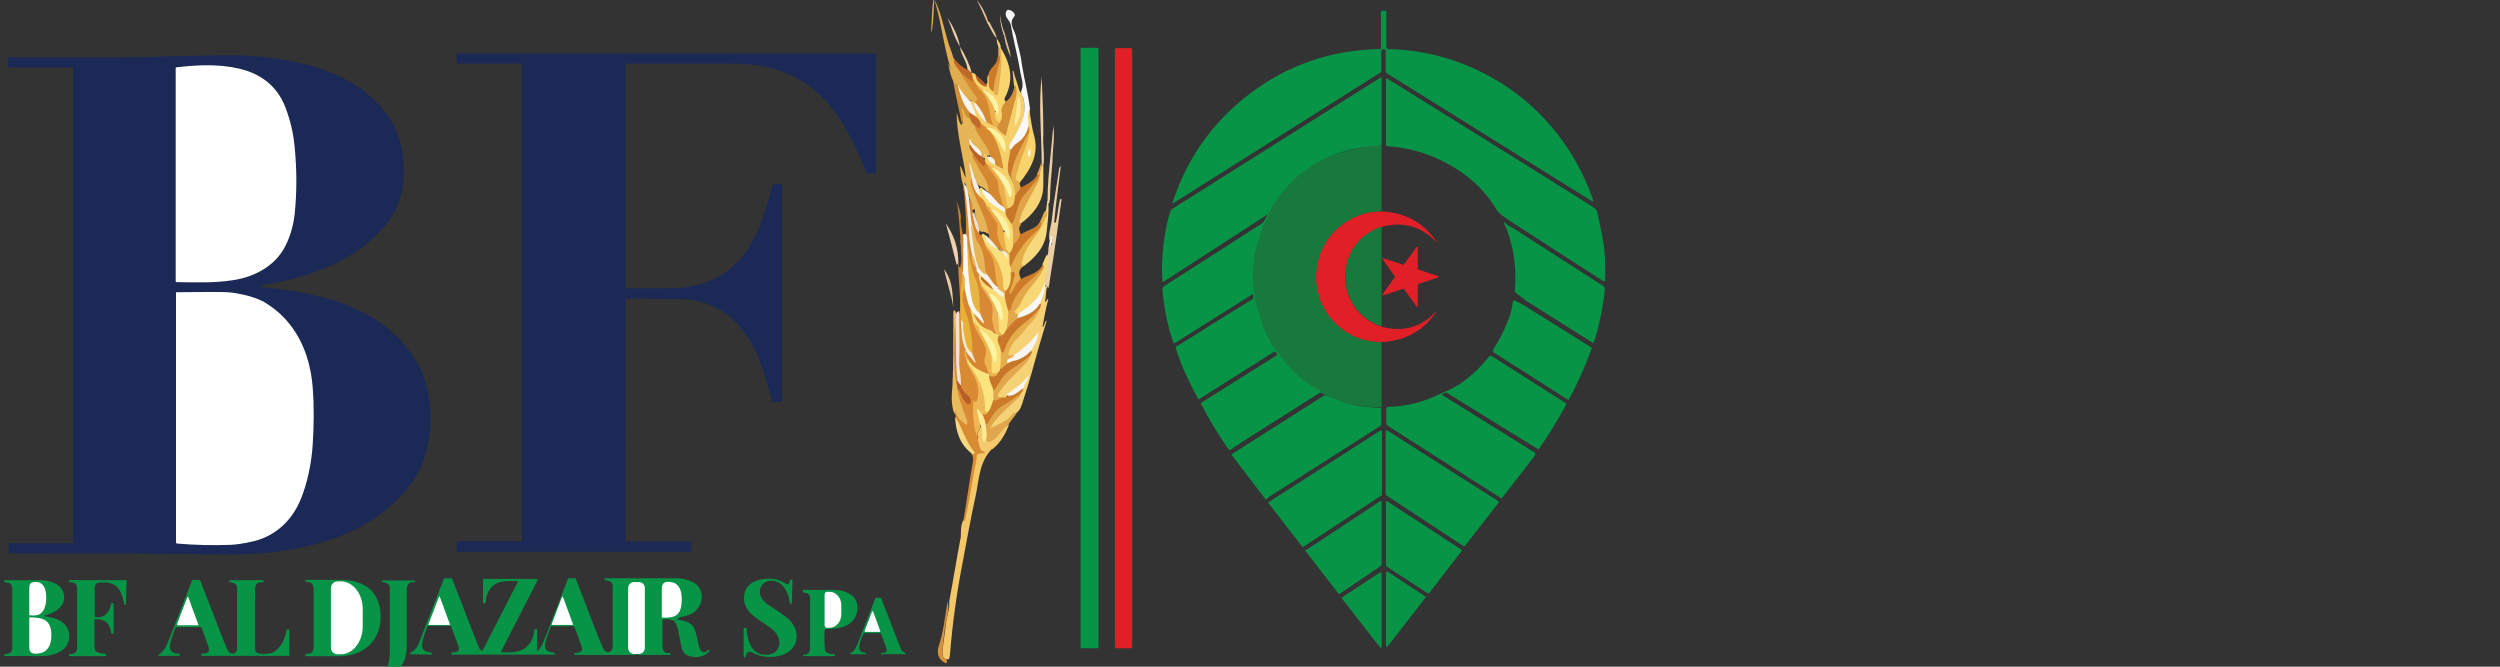 <?xml version="1.0" encoding="utf-8"?>
<!-- Generator: Adobe Illustrator 23.0.1, SVG Export Plug-In . SVG Version: 6.00 Build 0)  -->
<svg version="1.1" id="Calque_1" xmlns="http://www.w3.org/2000/svg" xmlns:xlink="http://www.w3.org/1999/xlink" x="0px" y="0px"
	 viewBox="0 0 300 80" style="enable-background:new 0 0 300 80;" xml:space="preserve">
<rect x="0" y="0" width="300" height="80" fill="#333333" stroke="none"/>
<style type="text/css">
	.st0{fill:#089447;}
	.st1{fill:#1A2955;}
	.st2{fill:#E01F26;}
	.st3{fill:#FFFFFF;}
	.st4{fill:#18793D;}
	.st5{fill:#F6D277;}
	.st6{fill:#D98B33;}
	.st7{fill:#E6B555;}
	.st8{fill:#F4C768;}
	.st9{fill:#F5D06A;}
	.st10{fill:#D78935;}
	.st11{fill:#F7F8F7;}
	.st12{fill:#F9D66D;}
	.st13{fill:#E1AD4F;}
	.st14{fill:#F8D369;}
	.st15{fill:#F8D775;}
	.st16{fill:#F7D576;}
	.st17{fill:#E0A64C;}
	.st18{fill:#E6AE4A;}
	.st19{fill:#F7D97D;}
	.st20{fill:#ECCEA3;}
	.st21{fill:#CE7C29;}
	.st22{fill:#E9BB5C;}
	.st23{fill:#D48F37;}
	.st24{fill:#E1A449;}
	.st25{fill:#C87729;}
	.st26{fill:#E5AC4C;}
	.st27{fill:#F5CA6F;}
	.st28{fill:#F0E2CF;}
	.st29{fill:#D28F36;}
	.st30{fill:#F6D881;}
	.st31{fill:#CD7A29;}
	.st32{fill:#EDCFA3;}
	.st33{fill:#E6AA4F;}
	.st34{fill:#D8923D;}
	.st35{fill:#ECCEA5;}
	.st36{fill:#CA812A;}
	.st37{fill:#BF6928;}
	.st38{fill:#ECD0AF;}
	.st39{fill:#EAC99F;}
	.st40{fill:#EECFA4;}
	.st41{fill:#F1D4A9;}
	.st42{fill:#B75D27;}
	.st43{fill:#E8C294;}
	.st44{fill:#E5BB8C;}
	.st45{fill:#ECCDA2;}
	.st46{fill:#EDCC9B;}
	.st47{fill:#CA7729;}
	.st48{fill:#E6AD4D;}
	.st49{fill:#E2A74C;}
	.st50{fill:#CB7A29;}
	.st51{fill:#F7F6F4;}
	.st52{fill:#F7F8F6;}
	.st53{fill:#F8F6F1;}
	.st54{fill:#FCE47E;}
	.st55{fill:#E7B237;}
	.st56{fill:#EFB854;}
	.st57{fill:#F4EADA;}
	.st58{fill:#D78631;}
	.st59{fill:#D68A32;}
	.st60{fill:#FBE17D;}
	.st61{fill:#D68731;}
	.st62{fill:#FADA6E;}
	.st63{fill:#F5F0E8;}
	.st64{fill:#BA6328;}
	.st65{fill:#F5F0E7;}
	.st66{fill:#BF6A28;}
	.st67{fill:#F6F4EE;}
	.st68{fill:#F6EFDD;}
	.st69{fill:#F0E0D4;}
	.st70{fill:#F8F4E9;}
	.st71{fill:#D58A32;}
	.st72{fill:#CC7929;}
	.st73{fill:#ECAF4D;}
	.st74{fill:#FCF4A9;}
	.st75{fill:#ECB04D;}
	.st76{fill:#F8F5F0;}
	.st77{fill:#FDF4A2;}
	.st78{fill:#FCEBA0;}
	.st79{fill:#F7F3E9;}
	.st80{fill:#FADD74;}
	.st81{fill:#E8B542;}
	.st82{fill:#ECB357;}
	.st83{fill:#F7F3EA;}
	.st84{fill:#FCF3A5;}
	.st85{fill:#E3A84A;}
	.st86{fill:#FDEB98;}
	.st87{fill:#ECAF4C;}
	.st88{fill:#CD893A;}
	.st89{fill:#D78732;}
	.st90{fill:#ECAD4B;}
	.st91{fill:#EEB44F;}
	.st92{fill:#FCF1A4;}
	.st93{fill:#FCF6AF;}
	.st94{fill:#C17029;}
</style>
<g>
	<g id="g10" transform="matrix(1.333,0,0,-1.333,0,510.72)">
		<g id="g16" transform="matrix(0.24,0,0,-0.24,0,383.04)">
			<g id="g42">
				<g>
					<g id="g44">
						<g id="g50" transform="matrix(1.181,0,0,1.183,-354.064,143.041)">
							<path id="path54" class="st0" d="M738.4-106v-11.5c0-0.2,0.1-0.3,0.3-0.3h1.1c0.2,0,0.3,0.1,0.3,0.3v11.2
								c0,0.3,0.3,0.6,0.6,0.6c11.5,0.3,22.2,3.2,32.1,8.6c15.2,8.2,26.5,21.7,32.5,37.9c0.2,0.6,0.4,1.2,0.5,1.6
								c0.1,0.2-0.1,0.3-0.3,0.2l-65.2-40.6c-0.2-0.1-0.4-0.4-0.4-0.7v-6.5c0-0.2-0.2-0.4-0.4-0.4h-0.5c-0.3,0-0.5,0.2-0.5,0.5v6.4
								c0,0.2-0.1,0.3-0.2,0.4l-65.9,41.5c-0.2,0.1-0.3,0.1-0.2-0.2c4.5-13.9,12.6-25.3,24.1-34.2c12.2-9.4,26.1-14.2,41.7-14.5
								C738.2-105.6,738.4-105.8,738.4-106L738.4-106z"/>
							<path id="path56" class="st1" d="M498.5-26.6C498.4-26.6,498.4-26.6,498.5-26.6l-0.1,76.8c0,0.1,0.1,0.2,0.2,0.2h20.6
								c0.1,0,0.1,0,0.1,0.1v3.1c0,0.1,0,0.1-0.1,0.1H445c-0.1,0-0.1,0-0.1-0.1v-3.1c0,0,0-0.1,0.1-0.1h20.4c0.1,0,0.2-0.1,0.2-0.2
								v-151.1c0-0.1-0.1-0.2-0.3-0.2H445c-0.1,0-0.1,0-0.1-0.1v-3c0-0.1,0.1-0.1,0.1-0.1h132.9c0.1,0,0.2,0.1,0.2,0.2v37.5
								c0,0.2-0.1,0.3-0.3,0.3h-2.5c-0.2,0-0.3-0.1-0.3-0.2c-2.1-5.3-4.4-10.2-6.9-14.5c-5.4-9.3-13.2-16.1-23.8-18.8
								c-3.6-0.9-8-1.3-12.1-1.3c-7.7,0-18.9,0-33.4,0c-0.2,0-0.3,0.1-0.3,0.3v70.7c0,0.2,0.1,0.3,0.3,0.3c1.6,0,5.3,0,10.9,0
								c0.3,0,1.8,0,4.7-0.1c10.2-0.3,19-5.1,24.1-14.3c1.2-2.2,2.1-3.9,2.6-5.2c1.7-4.4,3-8.8,3.9-13.1c0-0.2,0.2-0.3,0.3-0.3h2.5
								c0.2,0,0.3,0.1,0.3,0.3V6c0,0.1-0.1,0.2-0.2,0.2h-2.6c-0.2,0-0.2-0.1-0.3-0.2c-1.3-5.1-2.7-9.5-4.1-13.3
								c-1.7-4.6-4.6-9.2-8.2-12.5c-5-4.6-11.1-6.8-18.3-6.7C510.9-26.5,505.6-26.6,498.5-26.6L498.5-26.6z"/>
							<path id="path58" class="st1" d="M322.7,51c0.1,0,0.3-0.1,0.3-0.3V-99.7c0-0.1-0.1-0.2-0.2-0.2h-20.3c-0.1,0-0.1,0-0.1-0.1
								v-3c0-0.1,0-0.1,0.1-0.1c19.9,0,32.4,0,37.4,0c9.3,0,19.1-0.6,29.6-0.6c4.2,0,7-0.1,10.3,0.2c3.3,0.2,7.1,0.7,11.3,1.4
								c2.2,0.4,4.4,1,6.4,1.4c3.5,0.8,7.3,2.3,11.4,4.3c4.9,2.4,9,5.6,12.5,9.8c3.6,4.3,5.8,9.3,6.4,15c0.8,6.9-0.1,13.9-4,19.6
								c-7.2,10.6-20,16.5-32,19.4c-2.9,0.7-5.8,1.3-8.8,1.8c-0.2,0-0.3,0.2-0.3,0.3c0,0.2,0.1,0.3,0.4,0.3c8,0.7,15.3,2.1,22.1,4
								c2.5,0.7,5.5,1.9,8.9,3.5c7.4,3.5,13.2,8.6,17.5,15.3c5.4,8.3,5.9,20.1,3.6,29.4c-1,3.8-2.7,7.3-5.1,10.5
								c-7.8,10.2-19.3,16.2-31.7,19.2c-7.2,1.7-14.6,2.7-22.3,2.8c-4.3,0.1-13.3,0-27-0.2c-9.8-0.1-22.3-0.1-46.4-0.1
								c-0.1,0-0.1,0-0.1-0.1v-3c0-0.1,0-0.1,0.1-0.1L322.7,51z"/>
							<path id="path60" class="st0" d="M648.7,84c0,0.1-0.1,0.3-0.3,0.3h-5.1c-0.1,0-0.3-0.1-0.3-0.3v-189.8c0-0.1,0.1-0.3,0.3-0.3
								h5.1c0.1,0,0.3,0.1,0.3,0.3V84z"/>
							<path id="path62" class="st2" d="M659.4,83.9c0,0.2-0.2,0.4-0.4,0.4h-4.7c-0.2,0-0.4-0.2-0.4-0.4v-189.5
								c0-0.2,0.2-0.4,0.4-0.4h4.7c0.2,0,0.4,0.2,0.4,0.4V83.9z"/>
							<path id="path64" class="st3" d="M355.6-32v-67.7c0-0.1,0.1-0.2,0.2-0.2c6.6-0.8,13.5-1.1,19.9,0.4c7,1.6,12.2,5.6,14.8,12.4
								c1.5,4,2.5,8.1,2.9,12.6c0.7,7.2,0.7,14.2,0,21c-0.4,3.7-1.4,7.2-3,10.3c-3.2,6.3-9.8,9.8-16.7,10.8
								c-5.9,0.9-11.4,0.7-17.8,0.6C355.7-31.8,355.6-31.9,355.6-32L355.6-32z"/>
							<path id="path66" class="st0" d="M702.9-53.6l-33.6,21.7c-0.2,0.1-0.3,0.1-0.3-0.2c-0.4-5.8,0.1-11.6,1.3-17.5
								c0.3-1.6,0.7-3.1,1.2-4.6c0.1-0.3,0.3-0.6,0.6-0.8l66.2-41.7c0.1-0.1,0.3,0,0.3,0.2v21.1c0,0.2-0.2,0.4-0.4,0.4
								c-3.1,0.1-6.6,0.5-9.6,1.2c-5.7,1.5-10.7,4-15.1,7.5c-0.8,0.6-2.2,2-4.3,4.2c-2.6,2.7-4.1,4.9-5.9,7.8
								C703.1-53.8,702.9-53.6,702.9-53.6L702.9-53.6z"/>
							<path id="path68" class="st0" d="M780-50.8c-1.4-1-2.9-1.8-4.1-3c-0.2-0.2-0.4-0.4-0.5-0.6c-3.3-5.5-7.7-10-13.2-13.4
								c-6.7-4.2-13.9-6.6-21.8-7.1c-0.2,0-0.4-0.2-0.4-0.4v-20.9c0-0.2,0.2-0.3,0.3-0.2c23.5,14.6,45.3,28.1,65.3,40.7
								c0.8,0.5,1.3,0.8,1.5,1.8c1.3,5.8,2.1,9.9,2.3,12.3c0.2,3.1,0.3,6.2,0.2,9.3c0,0.2-0.1,0.3-0.3,0.2c-0.3-0.1-0.6-0.2-0.9-0.4
								C798.9-38.6,789.4-44.7,780-50.8L780-50.8z"/>
							<path id="path74" class="st4" d="M738.6-54.2c-3.4,0.1-6.5,0.8-9.2,2.2c-13.6,6.9-15.4,25.3-3.6,34.8
								c3.6,2.9,7.8,4.3,12.8,4.4l0,20.4c0,0.2-0.1,0.3-0.3,0.3c-5,0-9.7-0.8-14.3-2.6c-2-0.8-3.9-1.6-5.7-2.4
								c-1.2-1.1-2.5-2-3.9-2.8c-1.1-0.6-1.9-1.3-2.6-1.9c-0.8-0.7-1.6-1.4-2.5-2.2c-1-0.9-2.8-3.2-5.4-7
								c-10.8-17.4-7.8-38.8,6.6-53.1c1.3-1.3,3.3-2.8,6-4.6c0.7-0.5,1.7-1,2.8-1.4c1.2-0.5,2.5-1.3,3.7-1.8c4.9-1.9,9.9-2.9,15-3.2
								c0.3,0,0.6,0.3,0.6,0.6L738.6-54.2L738.6-54.2z"/>
							<path id="path78" class="st0" d="M697.5-27.9l-24.7,15.5c-0.1,0.1-0.3,0-0.3-0.1c-1.9-5.5-3-11.2-3.5-17c0-0.4,0.2-0.8,0.5-1
								c13.8-8.8,24.1-15.4,30.9-19.8c0.8-0.5,1.4-1.4,2-2.9c0-0.1,0.1-0.1,0.1-0.1h0.2c0.1,0,0.1,0,0.1,0.1c-0.6,1.4-1.5,2.7-2,4
								c-3.8,9.4-4.2,19.9-0.5,29.4c0.2,0.6,0.2,1.3,0.4,1.8c1.8,3.8,2.9,6,3.5,6.6c0.6,0.7,1.1,1.4,1.6,2.1c1.2,1.9,2.3,3.1,4.1,5
								c2.5,2.8,5.6,5.1,9.2,7c0.2,0.1,0.2,0.4,0,0.5c-14.2,9-23.5,14.8-27.6,17.5c0,0-0.2,0.2-0.6,0.5c-0.2,0.2-0.4,0.2-0.7,0.1
								c-0.2-0.1-0.3-0.2-0.5-0.5c-3.1-4.5-5.9-9.1-8.4-13.9c-0.1-0.2,0-0.4,0.1-0.5l23.9-15c0.2-0.2,0.3-0.5,0.2-0.7l-0.2-0.3
								c-0.2-0.3-0.4-0.3-0.7-0.2l-24,15.1c-0.1,0.1-0.3,0-0.3-0.1c-2.8-5.3-5.6-10.9-7.1-16.3c-0.1-0.2,0-0.3,0.2-0.4
								c0.5-0.3,1-0.4,1.6-0.8c7.2-4.6,14.8-9.3,22.6-14.1c0.2-0.1,0.3-0.3,0.3-0.5v-1C697.8-28,697.7-28.1,697.5-27.9L697.5-27.9z"
								/>
							<path id="path80" class="st2" d="M738.6-54.2c7.5,0.3,13.3,3.5,17.5,9.6c0,0,0,0.1,0,0.1l0,0c0,0-0.1,0-0.1,0
								c-4.7-4.9-10.4-6.6-17.1-4.9c-0.1,0-0.1,0-0.2,0.1c0,0.1-0.1,0.1-0.1,0.2c-0.3-0.2-0.5-0.2-0.6,0
								c-14.7,5.5-14.5,25.9,0.2,31.3c0.1,0,0.2,0,0.3,0l0.1-0.1c0,0,0,0.1,0,0.2c0,0.1,0.1,0.1,0.2,0.1c6.7,1.7,12.5,0.1,17.1-4.9
								c0,0,0.1-0.1,0.1,0l0,0c0,0,0,0.1,0,0.1c-3.8,5.6-9.1,8.8-15.9,9.5c-0.5,0.1-1.1,0.1-1.6,0.1c-5-0.1-9.2-1.5-12.8-4.4
								c-11.9-9.5-10-27.9,3.6-34.8C732.1-53.4,735.1-54.2,738.6-54.2L738.6-54.2L738.6-54.2z"/>
							<path id="path82" class="st0" d="M780.4-48.9c9.5,6.1,18.9,12.1,28.4,18.2c0.5,0.3,0.7,0.7,0.7,1.2
								c-0.6,5.7-1.7,11.4-3.5,16.8c-0.1,0.2-0.2,0.2-0.4,0.1l-20.8-13.1l-3.7-2.8c-0.1-0.1-0.2-0.2-0.2-0.4
								c0.6-6.8-0.2-13.5-2.6-19.8c-0.2-0.5-0.5-1-0.7-1.4c-0.2-0.7,0-0.8,0.5-0.3C778.7-49.8,779.4-49.4,780.4-48.9L780.4-48.9z"/>
							<path id="path84" class="st4" d="M738.6-49.1V-18l-0.1,0.1c-0.1,0.1-0.2,0.1-0.3,0c-14.7-5.4-14.9-25.8-0.2-31.3
								C738.1-49.3,738.3-49.3,738.6-49.1L738.6-49.1L738.6-49.1z"/>
							<path id="path86" class="st2" d="M750.2-35.8l6.4,2.1c0.2,0.1,0.2,0.3,0,0.4l-6.4,2.1c-0.1,0-0.1,0.1-0.1,0.2l0,6.8
								c0,0.2-0.3,0.3-0.4,0.1l-4-5.5c-0.1-0.1-0.1-0.1-0.2-0.1l-6.4,2.1c-0.2,0.1-0.4-0.2-0.2-0.3l3.9-5.5c0.1-0.1,0.1-0.2,0-0.2
								l-3.9-5.5c-0.1-0.2,0-0.4,0.2-0.3l6.4,2.1c0.1,0,0.2,0,0.2-0.1l4-5.5c0.1-0.2,0.4-0.1,0.4,0.1l0,6.8
								C750.1-36,750.1-35.9,750.2-35.8L750.2-35.8z"/>
							<path id="path88" class="st0" d="M784.2-24.2l21,13.1c0.1,0.1,0.2,0.3,0.1,0.4c-2,5.6-4.4,10.9-7.2,16.1
								c-0.1,0.1-0.2,0.2-0.3,0.1l-23.6-15c-0.1-0.1-0.2-0.3-0.2-0.5c0-0.1,0-0.3,0.1-0.5c2-3.1,3.6-6.3,4.9-9.7
								c0.7-1.8,0.9-3,1.3-5.3c0.1-0.4,0.5-0.6,0.8-0.4L784.2-24.2z"/>
							<path id="path90" class="st3" d="M384-25.3c9.6,5.8,14.2,15.7,15.1,26.7c0.5,6.3,0.4,12.3,0,18.6c-0.4,5.7-1.6,11.7-3.8,17.1
								c-2.7,6.5-7.7,11.4-14.7,13.2c-2.9,0.7-5.4,1.1-7.6,1.2c-5.4,0.2-11,0.1-16.9-0.4c-0.3,0-0.4-0.2-0.4-0.5v-79
								c0-0.1,0.1-0.2,0.2-0.2c9-0.1,14.4-0.1,16.1,0c1.8,0.1,4.1,0.5,6.8,1.2C380.9-26.8,382.7-26.1,384-25.3L384-25.3z"/>
							<path id="path92" class="st0" d="M774.6-7.7L797,6.5c0.2,0.1,0.3,0.4,0.2,0.6c-2.6,4.7-5.4,9.4-8.5,13.8
								c-0.1,0.2-0.5,0.3-0.7,0.1L759.5,3.4c-0.4-0.2-0.7-0.2-1.1,0L758,3.7c-0.2,0.1-0.2,0.2,0,0.4l29,18c0.5,0.3,0.6,0.7,0.2,1.2
								l-10.3,13.3c-0.1,0.1-0.3,0.2-0.4,0.1l-36-23c-0.3-0.2-0.4-0.4-0.4-0.7V8.2c0-0.2,0.2-0.4,0.4-0.4c6-0.2,11.6-1.6,16.8-4.2
								c0.7-0.3,1.1-0.5,1.3-0.6c1.7-0.7,3.3-1.5,4.8-2.5c3.6-2.4,6.8-5.4,9.4-8.8c0.1-0.2,0.3-0.2,0.5-0.1L774.6-7.7z"/>
							<path id="path96" class="st0" d="M703,36.2c-0.4,0.3-0.7,0.7-0.9,0.8c-0.2,0.1-0.3,0.1-0.4,0L691,23
								c-0.1-0.1-0.1-0.2,0.1-0.3c4.1-2.6,13.7-8.7,29-18.4c0.5-0.3,0.9-0.3,1.3-0.1c3.4,1.5,6.5,2.6,9.2,3.1c2,0.4,4.4,0.6,7.4,0.8
								c0.3,0,0.5,0.2,0.5,0.5v4.7c0,0.2-0.1,0.4-0.3,0.5C718.2,26.5,706.4,34,703,36.2L703,36.2L703,36.2z"/>
							<path id="path98" class="st0" d="M713.4,52.1l-10.7-13.8c-0.1-0.1-0.1-0.3,0.1-0.4l35.5-22.7c0.2-0.1,0.4,0,0.4,0.2v20.2
								c0,0.1,0,0.2-0.1,0.2l-24.8,16.3C713.6,52.3,713.5,52.2,713.4,52.1L713.4,52.1z"/>
							<path id="path100" class="st0" d="M775.7,38.2l-10.6,13.6c-0.1,0.2-0.3,0.2-0.5,0.1l-24.5-16.1c-0.1-0.1-0.2-0.2-0.2-0.3
								V15.6c0-0.3,0.3-0.5,0.6-0.3l35.1,22.3C775.8,37.8,775.9,38.1,775.7,38.2L775.7,38.2z"/>
							<path id="path102" class="st0" d="M715,52.9c5.1-3.3,12.8-8.4,23.2-15.3c0.2-0.1,0.4,0,0.4,0.2v19.8c0,0.3-0.1,0.5-0.4,0.7
								l-13,8.8c-0.1,0.1-0.2,0-0.2,0l-10.6-13.7c-0.1-0.1,0-0.3,0.1-0.3c0,0,0.1,0,0.3-0.1C714.8,53,714.9,53,715,52.9z"/>
							<path id="path104" class="st0" d="M764,53.5l-10.3,13.3c-0.1,0.1-0.3,0.1-0.4,0.1l-13.2-8.6c-0.1-0.1-0.1-0.1-0.1-0.2V37.9
								c0-0.2,0.3-0.4,0.4-0.2L763.9,53C764.1,53.1,764.1,53.3,764,53.5L764,53.5z"/>
							<path id="path106" class="st0" d="M740,83.4V60.3c0-0.3,0.3-0.4,0.5-0.3l11.9,7.8c0.2,0.1,0.2,0.3,0.1,0.5l-11.9,15.3
								C740.4,83.9,740,83.7,740,83.4L740,83.4z"/>
							<path id="path108" class="st0" d="M738.1,84L726,68.5c-0.1-0.1-0.1-0.3,0.1-0.4l12.1-7.9c0.2-0.1,0.4,0,0.4,0.2v23.5
								C738.6,84.1,738.2,84.2,738.1,84z"/>
							<path id="path110" class="st0" d="M537.1,85.7c-0.2,0.3-0.3,0.7-0.4,1.1c0,0.2-0.1,0.3-0.3,0.3h-0.1c-0.2,0-0.3-0.1-0.3-0.3
								V78c0-0.1,0.1-0.2,0.2-0.2h0.4c0.2,0,0.3,0.1,0.3,0.3c0.3,4.3,1.9,8.9,7.1,8.2c3.4-0.5,4.2-4.1,2.4-6.6
								c-0.6-0.8-1.4-1.6-2.5-2.3c-3.7-2.6-7.9-4.6-7.8-9.2c0.1-5.4,6.2-6.6,10.4-5.7c1,0.2,2.2,1,3.3,1.5c0.1,0.1,0.3,0,0.4-0.1
								c0.3-0.3,0.4-0.6,0.5-1.1c0-0.2,0.1-0.3,0.3-0.3h0.2c0.2,0,0.3,0.1,0.3,0.3l-0.2,7.2c0,0.2-0.1,0.2-0.2,0.2h-0.1
								c-0.2,0-0.4-0.2-0.4-0.4c-0.3-3-1.9-6.4-5.2-6.9c-3.5-0.4-5.5,3-3.5,5.8c0.5,0.7,1.2,1.4,2.2,2c2.6,1.7,4.5,3,5.5,3.8
								c4.4,3.3,4.5,9.6-1,11.8c-3.3,1.3-7.5,0.9-10.5-1C537.6,85.4,537.3,85.5,537.1,85.7L537.1,85.7z"/>
							<path id="path112" class="st0" d="M355.8,77.6c-0.1,0-0.1,0-0.2,0.1c-0.8,1.9-1.4,3.6-1.7,5c-0.5,2.2,0.4,3.3,2.7,3.3
								c0.1,0,0.3,0.1,0.3,0.3v0.2c0,0.1-0.1,0.2-0.2,0.2l-6.2,0c-0.2,0-0.4,0-0.4-0.1c0,0,0-0.1,0-0.1c0-0.1,0.1-0.2,0.2-0.3
								c1.1-0.6,2-1.8,2.7-3.5c1.1-2.7,3.7-9.3,7.8-19.9c0.1-0.1,0.2-0.2,0.3-0.2h1.9c0.2,0,0.3,0.1,0.4,0.2
								c4.9,12.7,7.7,19.9,8.5,21.7c0.2,0.5,0.4,0.9,0.6,1c0.5,0.5,1.1,0.6,1.7,0.4c1-0.4,0.9-1.7,0.9-2.7c0-6.3,0-12.3,0-17.9
								c0-1.7-1.2-1.7-2.4-2c-0.1,0-0.1-0.1-0.1-0.2v-0.1c0-0.2,0.1-0.3,0.3-0.3h10.3c0.2,0,0.3,0.1,0.3,0.3v0.2
								c0,0.1-0.1,0.2-0.2,0.2c-2.8-0.3-2.5,1.8-2.5,4c0,6,0,11.7,0,17c0,1,0.5,1.5,1.5,1.6c1.4,0.1,3,0.2,4.2-0.4
								c2.5-1.2,3.9-4.4,4.3-7c0-0.2,0.1-0.3,0.3-0.3h0.3c0.2,0,0.3,0.1,0.3,0.3v8c0,0.1,0,0.1-0.1,0.1h-27.6
								c-0.2,0-0.3-0.1-0.3-0.3v-0.2c0-0.1,0.1-0.2,0.2-0.2c1.2,0,2.7-0.2,2.2-1.8c-0.4-1.2-1.1-3.4-2.3-6.5c0-0.1-0.1-0.1-0.2-0.1
								L355.8,77.6z"/>
							<path id="path114" class="st0" d="M515,75.2c1.9,0.3,3.7,0.7,4.9,2.1c0.4,0.5,0.8,1.6,1.2,3.2c0.5,1.9,0.9,6.9,3.5,4.4
								c0.2-0.1,0.3-0.1,0.4,0l0.1,0.1c0.1,0.1,0.1,0.2,0,0.3c-1.6,1.6-3.5,2.1-5.9,1.6c-1.6-0.3-2.6-1.3-2.9-2.8
								c0-0.1-0.4-2-1.2-5.8c-0.2-0.9-0.5-1.7-1-2.4c-0.7-0.9-2.5-0.8-3.7-0.8c-0.1,0-0.2,0.1-0.2,0.2c0,2.3,0,4.7,0,7
								c0,2-0.2,3.7,2.3,3.5c0.2,0,0.3,0.2,0.3,0.3l0,0.1c0,0.1-0.1,0.2-0.2,0.2h-10c-0.1,0-0.2,0-0.3-0.1c-0.1-0.1-0.2-0.1-0.4,0
								c-0.1,0-0.2,0.1-0.3,0.1h-19.2c-0.1,0-0.2-0.1-0.2-0.2v-0.2c0-0.1,0.1-0.2,0.2-0.2c1.1-0.1,2.7-0.3,2.2-1.8
								c-0.5-1.4-1.2-3.6-2.4-6.5c-0.1-0.1-0.2-0.2-0.3-0.2h-6.9c-0.2,0-0.3,0.1-0.3,0.2c-0.8,2-1.4,3.7-1.7,5.1
								c-0.5,2.3,0.8,2.9,2.8,3.1c0.1,0,0.2,0.1,0.2,0.2l0,0.2c0,0.1-0.1,0.2-0.2,0.2h-32.4c-0.2,0-0.3-0.1-0.3-0.3v-0.2
								c0-0.1,0-0.1,0.1-0.1c1.1-0.1,2.7-0.2,2.3-1.7c-0.2-0.7-1-2.9-2.4-6.6c-0.1-0.1-0.2-0.2-0.3-0.2h-6.9c-0.2,0-0.3,0.1-0.3,0.2
								c-1,2.4-1.6,4.2-1.7,5.3c-0.3,2.4,1,2.7,2.9,3c0.1,0,0.2,0.1,0.2,0.2l0,0.2c0,0.1-0.1,0.2-0.3,0.2c-1,0-3.1-0.1-6.3-0.1
								c-0.1,0-0.2,0-0.3-0.1c-0.1-0.1-0.1-0.3,0.1-0.4c1.2-0.6,2.1-1.6,2.6-2.9c1.6-4.2,4.3-11,8-20.5c0-0.1,0.2-0.2,0.3-0.2h2
								c0.1,0,0.2,0.1,0.3,0.2c4.2,10.9,7.1,18.2,8.5,21.8c0.2,0.4,0.5,0.7,0.9,1c0.1,0.1,0.2,0.1,0.3-0.1l11.2-21.8
								c0.1-0.1,0-0.2-0.1-0.2c-3.8-0.1-7.6-0.3-9.4,3.6c-0.4,0.8-0.6,1.8-0.8,3.2c0,0.2-0.2,0.3-0.4,0.3l-0.3-0.1
								c-0.1,0-0.1-0.1-0.1-0.2v-7.4c0-0.1,0-0.1,0.1-0.1h16.7c0.5,0,0.7,0.2,0.4,0.7l-11.5,22.4c0,0.1,0,0.2,0.1,0.2
								c3.3,0,6.1,0.3,8.4-2.1c1.3-1.3,1.9-3,2.1-5c0-0.2,0.2-0.3,0.4-0.3h0.2c0.2,0,0.3,0.1,0.3,0.3v6.5c0,0.2,0.2,0.3,0.3,0.1
								c0.7-0.9,1.4-2,1.9-3.3c3.4-8.9,6-15.4,7.6-19.5c0-0.1,0.1-0.2,0.3-0.2h1.9c0.2,0,0.3,0.1,0.3,0.2c4.9,12.8,7.7,20,8.5,21.7
								c0.2,0.4,0.4,0.7,0.5,0.9c0.9,1,2.3,0.8,2.6-0.6c0.1-0.4,0.1-0.9,0.1-1.5c0-7.9,0-13.9,0-18.1c0-1.7-1.2-1.8-2.5-2
								c-0.1,0-0.2-0.1-0.1-0.2l0-0.2c0-0.1,0.1-0.2,0.3-0.2h9.9c0.1,0,0.2,0,0.3,0.1c0.1,0.1,0.3,0.1,0.4,0
								c0.1-0.1,0.2-0.1,0.3-0.1c1.8,0,5.8,0,11.8,0c2,0,5.2,0.8,6.6,2.4c1.9,2.2,1.6,5.3-0.2,7.4c-1.5,1.8-3.3,2.1-5.6,2.6
								C514.7,75.2,514.7,75.2,515,75.2L515,75.2z"/>
							<path id="path116" class="st0" d="M313.6,74.1c1,0.1,1.9,0.3,2.8,0.5c3.3,0.7,6,3.3,5.3,7c-0.9,4.2-5.7,5.3-9.5,5.2
								c-3.3-0.1-7-0.1-10.9,0c-0.1,0-0.2-0.1-0.2-0.2v-0.2c0-0.1,0-0.1,0.1-0.2c1.5-0.2,2.5-0.4,2.5-2.1c0-7,0-13,0-18.2
								c0-1-0.2-1.6-0.5-2c-0.2-0.1-0.3-0.2-0.4-0.3l-1.6-0.3c-0.1,0-0.1-0.1-0.1-0.2l0-0.2c0-0.1,0.1-0.2,0.2-0.2c3.2,0,7,0,11.3,0
								c3.1,0,6.8,1.2,7.5,4.5c0.8,3.9-3.3,6.1-6.4,6.8C313.3,74,313.3,74,313.6,74.1L313.6,74.1z"/>
							<path id="path118" class="st0" d="M330,75.1c-0.1,0-0.2,0.1-0.2,0.2c0,2.9,0,5.7,0,8.5c0,2.1,1.7,2.1,3.4,2.2
								c0.1,0,0.3,0.1,0.3,0.3v0.2c0,0.1-0.1,0.3-0.3,0.3h-11.2c-0.1,0-0.3-0.1-0.3-0.3v-0.2c0-0.1,0.1-0.2,0.3-0.2
								c2.6,0.2,2.3-1.8,2.3-3.9c0-2.9,0-8.6,0-16.9c0-1.7-1.1-1.9-2.4-2c-0.1,0-0.2-0.1-0.2-0.2v-0.1c0-0.2,0.1-0.3,0.3-0.3h17.8
								c0.1,0,0.2,0.1,0.2,0.2l-0.2,7.4c0,0.1-0.1,0.3-0.2,0.2l-0.1,0c-0.2,0-0.3-0.2-0.3-0.4c-0.8-4.7-2.7-7.2-7.9-6.6
								c-1.6,0.2-1.4,1.3-1.4,2.7c0,1.5,0,4.1,0,7.9c0,0.1,0.1,0.2,0.2,0.3c3,0.5,4.5-1.7,5-4.2c0-0.2,0.1-0.2,0.3-0.2h0.3
								c0.1,0,0.2,0.1,0.2,0.2v9.3c0,0.1-0.1,0.2-0.2,0.2h-0.2c-0.2,0-0.4-0.1-0.4-0.4C334.6,76.2,332.9,74.9,330,75.1L330,75.1z"/>
							<path id="path120" class="st0" d="M397,86.1c1.4-0.1,2.4-0.4,2.4-2c0-4.6,0-10.6,0-17.9c0-2-0.1-2.8-2.5-3
								c-0.1,0-0.1-0.1-0.1-0.2v-0.2c0-0.1,0.1-0.2,0.2-0.2c3.7,0,7.4,0,11.1,0c2.4,0,4.6,0.4,6.6,1.3c5,2.1,6.6,7.7,5.8,12.8
								c-1.1,6.6-6.5,10.1-12.9,10.1c-4.4,0-7.9,0-10.5,0c-0.2,0-0.3-0.1-0.3-0.3v-0.2C396.8,86.2,396.9,86.1,397,86.1L397,86.1z"/>
							<path id="path122" class="st0" d="M431.4,63.3c-2.1-0.1-2.4,1-2.4,2.9c0,5.6,0,11.2,0,16.8c0,1.7-0.2,4.3-1.2,6
								c-1.6,3-5.1,4.2-8.4,4.1c-0.2,0-0.2-0.1-0.2-0.2c0-0.2,0.1-0.3,0.4-0.4c3.9-0.6,4-4.7,4-7.8c0-6.7,0-13.2,0-19.5
								c0-1.6-1.2-1.7-2.4-1.9c-0.1,0-0.2-0.1-0.2-0.2v-0.1c0-0.2,0.1-0.2,0.2-0.2h10.1c0.2,0,0.3,0.1,0.3,0.3v0.2
								C431.6,63.3,431.5,63.3,431.4,63.3L431.4,63.3z"/>
							<path id="path124" class="st3" d="M504.6,84.2c0,1.1-0.9,1.9-1.9,1.9h-1.5c-1.1,0-1.9-0.9-1.9-1.9v-19c0-1.1,0.9-1.9,1.9-1.9
								h1.5c1.1,0,1.9,0.9,1.9,1.9V84.2z"/>
							<path id="path126" class="st3" d="M309.1,73.8c0-4.1,0-7,0-8.7c0-1,0.4-1.7,1.5-1.8c1.9-0.2,3.1,0.7,3.6,2.5
								c0.5,2.2,0.5,5.8-1.4,7.4C312,74,310.2,74,309.1,73.8C309.1,73.9,309.1,73.8,309.1,73.8L309.1,73.8z"/>
							<path id="path128" class="st3" d="M404.9,65.2c0-1.1,0.9-2.1,2.1-2.1h1.1c3.8,0,6.9,3.9,6.9,8.8l0,5.5c0,4.8-3.1,8.8-6.9,8.8
								h-1.1c-1.1,0-2.1-0.9-2.1-2.1L404.9,65.2z"/>
							<path id="path130" class="st3" d="M510.3,74.6c-0.2,0-0.3-0.1-0.3-0.3c0-4.2,0-7.2,0-9c0-2.2,1.7-2.3,3.4-1.9
								c3.2,0.8,3.2,5.3,2.7,7.8C515.4,74.5,513.1,74.6,510.3,74.6L510.3,74.6z"/>
							<path id="path132" class="st0" d="M561.7,78.6c-0.1,2.1-0.1,4.1,0.1,6c0.1,1.5,1.8,1.5,3,1.6c0.1,0,0.2,0.1,0.2,0.2v0.1
								c0,0.1-0.1,0.3-0.3,0.3h-9.6c-0.2,0-0.2-0.1-0.2-0.2v-0.1c0-0.1,0.1-0.2,0.2-0.2c1.3,0.1,2-0.7,2-2.2c0-9.2,0-14.4,0-15.7
								c0-1.4-0.9-1.6-2.1-1.8c-0.1,0-0.2-0.1-0.2-0.2V66c0-0.1,0.1-0.2,0.2-0.2c1.3,0,4.6,0,9.7,0c2,0,3.7,0.5,5.2,1.4
								c2.4,1.6,2.8,4.6,1.6,7.1c-1.8,3.6-6,3.8-9.5,3.9C561.8,78.3,561.7,78.4,561.7,78.6L561.7,78.6z"/>
							<path id="path134" class="st3" d="M561.7,67.2c0-0.5,0.4-0.8,0.8-0.8l0.8,0c2.1,0,3.7,1.9,3.7,4.3l0,2.8
								c0,2.4-1.7,4.3-3.7,4.3l-0.8,0c-0.5,0-0.8-0.4-0.8-0.8L561.7,67.2z"/>
							<path id="path136" class="st3" d="M356,76.7l3.3-8.6c0-0.1,0.2-0.1,0.3,0l3.2,8.7c0,0.1,0,0.2-0.1,0.2l-6.5,0
								C356.1,76.9,356,76.8,356,76.7L356,76.7z"/>
							<path id="path138" class="st3" d="M435.9,76.7l3.3-8.7c0-0.1,0.2-0.1,0.3,0l3.2,8.7c0,0.1,0,0.2-0.1,0.2l-6.5,0
								C435.9,76.9,435.8,76.8,435.9,76.7z"/>
							<path id="path140" class="st3" d="M475,76.7l3.3-8.7c0-0.1,0.2-0.1,0.3,0l3.2,8.7c0,0.1,0,0.2-0.1,0.2l-6.5,0
								C475,76.9,474.9,76.8,475,76.7L475,76.7z"/>
							<path id="path142" class="st0" d="M574,79.7c-0.8,1.9-2.8,6.1,0.7,6c0.1,0,0.2,0.1,0.2,0.2v0.1c0,0.1-0.1,0.2-0.2,0.2h-4.7
								c-0.1,0-0.2,0-0.2-0.1c0,0,0-0.1,0-0.1c0,0,0-0.1,0.1-0.1c0.9-0.4,1.5-1.2,2-2.3c1.7-4.3,3.6-9.3,5.9-15.1
								c0.1-0.1,0.2-0.2,0.3-0.2h1.3c0.2,0,0.3,0.1,0.3,0.2c2.4,6.2,4.5,11.6,6.3,16.2c0.1,0.4,0.6,0.7,1.3,1.1
								c0.1,0.1,0.2,0.2,0.1,0.3c0,0,0,0.1-0.1,0.1c0,0-0.1,0.1-0.2,0c-2.5-0.1-4.9-0.1-7.3,0c-0.1,0-0.2-0.1-0.2-0.2V86
								c0-0.1,0.1-0.2,0.2-0.2c1.2,0,1.8-0.4,1.6-1.2c-0.1-0.5-0.7-2.1-1.8-4.9c-0.1-0.1-0.2-0.2-0.3-0.2h-5
								C574.2,79.5,574.1,79.6,574,79.7L574,79.7L574,79.7z"/>
							<path id="path144" class="st3" d="M574.4,78.8l2.4-6.2c0-0.1,0.2-0.1,0.3,0l2.3,6.3c0,0.1,0,0.2-0.1,0.2l-4.7,0
								C574.4,79,574.4,78.9,574.4,78.8L574.4,78.8z"/>
							<path id="path146" class="st3" d="M309.2,74.5c3.7,0,6.6,0.5,6.9,4.9c0.2,3.6-1,6.7-5.1,6.6c-1.3,0-1.9-0.7-1.9-2
								c0-1.9,0-5,0-9.4C309.1,74.6,309.1,74.5,309.2,74.5z"/>
						</g>
					</g>
				</g>
			</g>
		</g>
	</g>
</g>
<g>
	<path class="st5" d="M125.6,34.6c-0.1,0.5-0.1,1.1-0.2,1.6c0.3,0,0.1-0.3,0.4-0.3c-0.3,1.1-0.5,2.2-0.7,3.3c0,0,0.1,0,0.1,0
		c0.1-0.2,0.2-0.5,0.3-0.7c0,0,0.1,0,0.1,0c-0.3,1-0.6,2-0.9,3c-0.6,2.2-1.2,4.4-1.9,6.5c-0.2,0.6-0.3,1.2-0.9,1.6
		c-0.3,0-0.4,0.2-0.5,0.4c-0.5,0.8-1.4,1.1-2.2,1.5c-0.2,0.1-0.4,0.2-0.5,0c-0.1-0.2,0-0.3,0.1-0.4c0.5-0.9,1.3-1.5,2-2.3
		c0.5-0.5,1.1-0.9,1.5-1.6c0.1-0.2,0.3-0.4,0.3-0.7c0.1-0.2,0.1-0.4,0.3-0.6c-0.5,0.6-1.1,1-1.8,1.5c-0.1,0.1-0.5,0-0.2,0.3
		c-0.2,0.2-0.4,0.2-0.7,0.3c-0.8-0.2-0.9-0.4-0.5-1c0.6-1,1.5-1.8,2.3-2.6c0.5-0.5,1-1,1.4-1.6c0.1-0.2,0.1-0.4,0.2-0.6
		c0.2-0.5,0.5-1,0.7-1.4c-0.7,0.9-1.5,1.7-2.7,2.3c-0.8,0.1-1-0.1-0.8-0.8c0.2-0.5,0.5-0.9,0.9-1.4c1-1.2,2.1-2.2,2.8-3.6
		c0.1-0.3,0.1-0.5,0.1-0.8c0.3-0.7,0.4-1.4,0.8-2.1C125.7,34.2,125.7,34.4,125.6,34.6z"/>
	<path class="st6" d="M115,31.5c0.1,0.2,0,0.5,0.2,0.6c0.2,0.1,0.4,0,0.5,0.1c0.1,0.1,0.1,0.1,0.1,0.2c0,0.2,0,0.4-0.1,0.6
		c-0.4,1.7-0.3,3.4-0.3,5.2c0.1,1.2,0.1,2.5,0.5,3.7c0,0.5,0.1,0.9,0.3,1.3c0.1,0.2,0.1,0.4,0.2,0.6c0.2,0.7,0.8,1.3,1,2.1
		c0.2,0.9,0.5,1.9-0.3,2.7c-0.2,0.2-0.2,0.8-0.1,1.2c0.1,0.8,0.2,1.7,0.4,2.5c0,0.7,0.4,1.3,0.8,1.9c0,0.1,0,0.1,0,0.2
		c-0.9,0.5-0.9,1.4-1.1,2.3c-0.3,1.7-0.7,3.4-1,5.2c-0.1,0.3-0.1,0.7-0.3,0.8c-0.3,0.2-0.3,0-0.2-0.2c0.4-2.3,0.7-4.6,1.1-6.8
		c0.1-0.4,0.1-0.7,0-1c-0.4-1-1-1.9-1.4-2.9c-0.2-0.5-0.5-1-0.6-1.6c0-0.2,0-0.3-0.1-0.5c-0.1-0.1-0.1-0.2,0-0.3
		c0.1-0.1,0.3,0,0.3,0.1c0.3,0.4,0.5,0.8,1,1.1c-0.5-1-0.7-2.1-1-3.1c-0.1-0.3-0.2-0.5,0-0.8c0.4-0.2,0.4,0.2,0.6,0.4
		c0.2,0.4,0.3,0.8,0.8,1.2c-0.2-0.9-1.1-1.2-1-2.1c-0.5-2.7-0.2-5.5-0.3-8.2c0-0.2,0.1-0.4,0.2-0.6c0.1-1.9-0.2-3.7-0.2-5.6
		C114.8,31.6,114.7,31.4,115,31.5z"/>
	<path class="st7" d="M115.6,22.2c-0.3-0.7-0.3-1.4-0.4-2.3c0.4,0.5,0.4,1,0.7,1.4c-0.3-2.6-1.1-5.1-1.1-7.8c0.2,0.5,0.2,1,0.5,1.4
		c0.1,0.3,0.1-0.1,0.2-0.1c0.1-0.5,0-1-0.2-1.5c0-0.2,0-0.4,0.2-0.4c0.2-0.1,0.3,0.1,0.4,0.2c0.2,0.3,0.3,0.7,0.6,0.9
		c0.2,0.2,0.3,0.5,0.4,0.7c0.3,1.2,1.3,2,1.8,3.1c0.1,0.3,0.4,0.5,0.1,0.8c-0.1,0-0.1,0.1-0.2,0.1c-0.3-0.2-0.3,0.3-0.4,0.3
		c-0.2,0-0.4-0.1-0.4-0.3c-0.1-0.7-0.7-1-1.1-1.5c0,0,0-0.1,0-0.1c-0.1,0-0.1,0,0,0.1c0,0.5,0.3,0.9,0.4,1.3c0.5,0.9,1,1.9,1.5,2.8
		c0.3,0.5,0.5,1,0.3,1.6c-0.4,0.3-0.6-0.1-0.8-0.3c-0.2-0.2-0.5-0.2-0.7-0.4c-0.6-0.8-0.5-1.8-0.9-2.6c-0.1-0.2-0.2,0-0.1-0.1
		c0,0,0.1,0,0.1,0c0.2,0.5,0.3,1,0.4,1.5c-0.1,1,0.3,1.9,0.7,2.7c0.7,1.3,1.3,2.7,1.3,4.2c-0.2,0.3-0.4,0.1-0.6,0
		c-0.2-0.1-0.3-0.1-0.5-0.1c-0.2,0-0.3-0.1-0.3-0.3c-0.1-0.8-0.6-1.5-0.5-2.4c-0.1,0-0.2,0.1-0.3,0.1c-0.5-0.5-0.1-1.3-0.5-1.8
		c-0.3-0.5-0.2-1-0.4-1.5C115.7,22.3,115.6,22.3,115.6,22.2z"/>
	<path class="st8" d="M115.6,62.4C115.6,62.4,115.6,62.4,115.6,62.4c0.1,0.2,0.2,0.2,0.2,0.1c0.4-1.8,0.7-3.6,1-5.4
		c0.1-0.8,0.4-1.6,0.4-2.4c0-0.2,0.2-0.2,0.4-0.3c0.2,0,0.6,0.1,0.6-0.3c0.5-0.5,0.6-0.6,0.9-0.3c-1.6,1.6-1.6,3.7-2,5.6
		c-0.6,2.7-1.1,5.5-1.6,8.2c-0.7,3.6-1.2,7.2-1.5,10.9c0,0.2-0.1,0.4-0.1,0.6c-0.9,0.1-0.8-0.5-0.8-1c0.1-1.1,0.3-2.1,0.4-3.2
		c0.1-0.9,0.5-1.8,0.4-2.7c0.5-2.6,0.9-5.2,1.4-7.8C115.3,63.7,115.3,63,115.6,62.4z"/>
	<path class="st9" d="M118.2,19.1c0-0.2-0.1-0.5-0.1-0.7c0.2,0,0.3,0.2,0.4,0.4c0.3,0.3,0.6,0.6,1,0.9c0.1,0.1,0.2,0.2,0.4,0.2
		c-0.3-1.3-0.4-2.6-1.3-3.7c-0.2-0.2-0.3-0.4-0.2-0.7c0.8,0.1,1.1,0.8,1.5,1.4c0.2,0.3,0.4,0.6,0.5,0.9c-0.2-1.2-1-2.1-2.1-2.4
		c-0.4,0-0.6-0.3-0.8-0.5c-0.2-0.3-0.4-0.6-0.6-0.9c-0.1-0.6-0.8-1.1-0.5-1.8c0.2-0.1,0.4-0.1,0.6,0c0.3,0.9,0.7,1.7,1.4,2.3
		c0.3,0.2,0.6,0.4,0.9,0.5c0.2,0.1,0.4,0.2,0.5,0.3c0.3,0.2,0.4,0.4,0.7,0.6c0.5-1.6,0.9-3.1,1.2-4.7c0.1-0.3,0.2-0.6,0-0.9
		c-0.1-0.6-0.1-1.2-0.2-1.8c0,0,0.1,0,0.1,0c0.2,0.8,0.5,1.5,0.7,2.3c0.8,1.2,0.8,2.4,0.4,3.7c-0.3,0.8-0.7,1.6-1.1,2.4
		c-0.2,0.4-0.4,0.8-0.3,1.2c0,0.7-0.3,1.4-0.3,2.2c0,0.4,0.1,0.7,0.3,1c0.4,0.7,0.6,1.5,0.6,2.3c0,0.5-0.1,0.9-0.4,1.3
		c-0.2,0.2-0.4,0.6-0.8,0.2c-0.3-0.9-0.5-1.8-0.5-2.7c0.1-0.3,0.3-0.2,0.5,0c0.2,0.2,0.2,0.5,0.4,0.7c0-1.4-1-2.2-2.1-2.9
		c-0.2-0.1-0.4-0.2-0.6-0.3c-0.2-0.1-0.3-0.3-0.3-0.5C118.1,19.3,118.1,19.2,118.2,19.1z"/>
	<path class="st10" d="M115.6,22.2c0,0,0.1,0,0.1,0c0.3,1,0.5,1.9,0.6,2.9c0.2,1.7,0,3.4,0.5,5.1c0,0.6,0,1.2,0.4,1.7
		c0,0.1,0.1,0.1,0.1,0.2c0.1,0.3,0.2,0.5,0.3,0.7c0,0.4,0.1,0.8,0.3,1.2c0.5,1,1.4,1.9,1.4,3.1c0,0.9,0.2,1.9,0.1,2.8
		c-1.2-0.1-1.9-0.8-2.5-1.7c-0.2-0.2-0.3-0.5-0.2-0.8c0.7-0.1,0.7,0.5,1,0.7c-0.1-0.2-0.2-0.5-0.3-0.8c0-2.2-0.8-4.2-1.3-6.3
		c-0.1-0.5,0-1-0.2-1.5c0-0.5-0.2-1,0-1.5c0.1-1.7-0.1-3.3-0.2-5C115.6,22.9,115.6,22.5,115.6,22.2z"/>
	<path class="st11" d="M121.3,18c-0.4-0.5-0.1-0.8,0.2-1.2c0.9-1.6,1.8-3.1,1.3-5c-0.1-0.3-0.4-0.6-0.2-1c0.3-0.8-0.1-1.6-0.2-2.4
		c-0.3-1.8-0.8-3.6-1.1-5.4c-0.1-0.4-0.3-0.6-0.5-0.9c-0.1-0.2-0.2-0.5,0-0.8c0.1-0.2,0.4-0.1,0.6,0c0.3,0.2,0.5,0.5,0.3,0.7
		c-0.7,0.8,0,1.5,0.2,2.3c0.2,1.1,0.6,2.2,0.7,3.3c0.3,1.9,0.8,3.7,1,5.5c-0.2,0.7,0.1,1.3,0.1,2C123.4,16.4,122.4,17.2,121.3,18z"
		/>
	<path class="st12" d="M116.6,8.7c0.2,0.1,0.4,0.1,0.5,0.3c0.2,0.6,0.6,1,1.2,1.2c0.4-0.3,0-0.8,0.3-1.2c0.3,0.2,0.3,0.5,0.3,0.8
		c0,0.4,0,0.8,0.4,1c0.3,0.2,0.3,0,0.3-0.2c0.2-1.5,0.5-3.1,0.3-4.6c0-0.1,0-0.3,0.1-0.4c1.2,1.9,1.7,3.8,0.7,5.9
		c-0.1,0.2-0.3,0.4,0,0.7c-0.1,0.7-0.3,1.3-0.3,2c0,0.3-0.1,0.6-0.5,0.7c-0.8-0.2-0.7-0.9-0.6-1.4c0.4-0.1,0.4-0.3,0.3-0.7
		c-0.2-1-1-1.4-1.8-1.9c-0.2-0.1-0.4-0.2-0.6-0.4c-0.2-0.3-0.4-0.6-0.6-0.9C116.5,9.3,116.4,9,116.6,8.7z"/>
	<path class="st13" d="M117,12.3c-0.1-0.2-0.3-0.2-0.5-0.2c-0.9-0.3-1.2-1.2-1.7-1.8c-0.3-0.1-0.3-0.3-0.4-0.5
		c-0.3-0.7-0.5-1.4-0.6-2.2c0.1,0.2,0.2,0.5,0.3,0.7c-0.9-2.8-1.1-5.6-2-8.4l0,0c0.8,1.5,1.1,3.2,1.6,4.9c0.2,0.7,0.5,1.4,0.7,2.1
		c0.2,0.6,0.6,1.1,0.9,1.7c0.6,0.9,1.1,1.8,1.8,2.7c0.3,0.3,0.5,0.8,0,1.1C117.1,12.4,117,12.4,117,12.3z"/>
	<path class="st14" d="M123.4,15.2c0.1-0.7-0.2-1.4,0.1-2.1c0.2,1.1,0.3,2.2,0.6,3.2c0.6,2.2-0.4,4-1.8,5.7
		c-0.5,0.1-0.7-0.2-0.6-0.6c0-0.6,0.2-1.1,0.4-1.6c0.5-1.3,1-2.5,1.3-3.8C123.4,15.6,123.5,15.4,123.4,15.2z"/>
	<path class="st15" d="M125.1,31.7c0.2-0.4,0.3-0.8,0.5-1.1c0.5,0.1,0.4,0.4,0.3,0.7c-0.2,0.9-0.2,1.8-0.4,2.7
		c-0.3,1.5-1.4,2.6-2.6,3.5c-0.2,0.2-0.5,0.4-0.8,0.4c-0.9-0.2-0.4-0.7-0.2-1c0.8-1.4,1.8-2.7,2.8-4c0.2-0.2,0.3-0.4,0.4-0.6
		C125.1,32,125.2,31.9,125.1,31.7z"/>
	<path class="st16" d="M125.2,19.9c0,0.8,0,1.5,0,2.3c0,2.1-1.2,3.5-2.8,4.7c-0.5-0.3-0.3-0.6-0.2-1c0.4-1.4,1.2-2.5,1.8-3.8
		c0.1-0.3,0.3-0.5,0.4-0.8c0-0.1,0.1-0.1,0.1-0.2c0.2-0.4,0.2-0.8,0.4-1.2C125.1,19.9,125.1,19.9,125.2,19.9z"/>
	<path class="st17" d="M122.5,47.2c0,0.4-0.4,0.6-0.6,0.8c-1.1,1.1-2.3,2-3.1,3.4c1-0.5,2.1-0.8,2.7-1.7c0.2-0.2,0.2-0.2,0.5-0.1
		c-0.3,0.4-0.6,0.8-0.9,1.2c-0.5,0.7-1,1.5-1.7,2c-0.7,0.5-1,0.4-1.3-0.4c0-0.6-0.1-1.2-0.1-1.8c0.2-0.1,0.4-0.2,0.6-0.5
		C119.5,48.7,120.9,47.9,122.5,47.2z"/>
	<path class="st18" d="M122.9,31.9c-0.7,0.4-0.7,0.9-0.4,1.5c-0.1,0.7-0.7,1.2-1,1.8c0,0.1-0.2,0.2-0.4,0.1
		c-0.2-0.1-0.2-0.3-0.2-0.5c0.1-0.5,0.3-1,0.5-1.5c0.1-0.3,0.1-0.5-0.2-0.7c-0.1-0.2-0.1-0.4-0.1-0.6c0.4-1.5,1.2-2.7,2.3-3.8
		c0.6-0.5,1.2-1.1,1.5-1.8c0.2-0.4,0.3-0.8,0.5-1.1c0.4,0.1,0.2,0.4,0.2,0.6c-0.1,0.9-0.5,1.7-1.1,2.4c-0.9,0.9-1.2,2.1-1.7,3.2
		C122.8,31.7,122.9,31.8,122.9,31.9z"/>
	<path class="st19" d="M122.9,31.9c-0.6-0.1-0.2-0.4-0.2-0.7c0.4-1.9,2.1-3.1,2.7-4.9c0.1-0.3,0.4-0.6,0.1-1
		c0.1-0.4,0.1-0.8,0.2-1.2c0.3,0,0.3,0.1,0.1,0.3c0.1,1.1-0.1,2.3-0.2,3.4C125.4,29.7,124.2,30.9,122.9,31.9z"/>
	<path class="st20" d="M125.3,34.1c0.2-0.9,0.3-1.8,0.5-2.7c0-0.3,0.1-0.5-0.1-0.8c0.2-0.5,0-1,0.3-1.5c0.2,0.2,0,0.5,0.1,0.7
		c-0.1-0.3,0.3-0.7,0.2-1.2c-0.1,0.2,0.2,0.5-0.3,0.5c-0.3-0.9,0.1-1.8,0.2-2.6c0.2-2.1,0.6-4.2,0.9-6.3c0-0.1,0.1-0.1,0.2-0.3
		c-0.3,2.4-0.6,4.6-0.8,6.8c0.1,0,0.1,0,0.2,0c0.2-0.9,0.3-1.9,0.5-2.8c0.1,0,0.1,0,0.2,0c-0.3,1.9-0.5,3.8-0.8,5.7
		c-0.2,1.5-0.5,3.1-0.7,4.6c0,0.1-0.1,0.3-0.1,0.4c-0.1-0.1-0.1-0.2-0.2-0.3C125.4,34.2,125.3,34.2,125.3,34.1z"/>
	<path class="st21" d="M121.3,32.8c0.1-0.1,0.2-0.2,0.3-0.2c0.2,0.1,0.2,0.3,0.2,0.4c-0.1,0.5-0.3,1-0.5,1.6
		c-0.1,0.2-0.2,0.4-0.1,0.8c0.4-0.7,0.7-1.4,1.3-1.9c0.9-0.5,2.1-0.7,2.6-1.7c0.2,0.1,0.2,0.2,0.1,0.3c-0.4,0.8-1,1.4-1.7,2
		c-1,0.8-1.7,1.7-2,2.9c-0.1,0.3-0.2,0.8-0.7,0.4c-0.5-0.7-0.5-1.4-0.4-2.2c0-0.1,0.1-0.2,0.1-0.4C121,34.2,120.9,33.4,121.3,32.8z"
		/>
	<path class="st22" d="M114.9,46.6c0.1,1.2,0.6,2.3,1,3.5c0.1,0.3,0.3,0.5,0.1,0.9c-0.6-0.4-1.1-0.8-1.3-1.5c0-0.1,0-0.2-0.1-0.1
		c0,0,0,0.1-0.1,0.2c-0.4-1.1-0.3-2.3-0.2-3.4c0.1-2.4,0.1-4.8,0.1-7.3c0-0.5,0-0.9,0-1.4c0-0.3,0.2-0.4,0.3,0
		c0.3,0.4,0.1,0.8,0.1,1.2c-0.1,2.3-0.2,4.6,0.1,6.9C114.9,45.9,115.1,46.3,114.9,46.6z"/>
	<path class="st23" d="M119.9,14.8c0.3-0.4,0.4-0.8,0.3-1.3c-0.1-0.5,0.1-0.9,0.5-1.3c0.7-0.5,0.9-1.2,1.1-2
		c0.4,0.7,0.1,1.5-0.1,2.2c-0.3,1.3-0.7,2.5-1,3.9c-0.5-0.3-0.8-0.6-1-0.9C119.5,15.1,119.7,14.9,119.9,14.8z"/>
	<path class="st24" d="M124.7,21.2c0.1,0.4-0.2,0.7-0.3,1c-0.7,1.3-1.5,2.6-2,4c-0.1,0.3-0.1,0.5,0.1,0.8c-0.4,0.4-0.1,0.8,0,1.2
		c-0.1,0.9-0.3,1.1-1,1.1c-0.3-0.7-0.1-1.5-0.2-2.3c0.2-0.9,0.5-1.7,0.8-2.6C122.7,23.1,123.7,22.2,124.7,21.2z"/>
	<path class="st11" d="M115.9,28.1c0.3,0.5,0.1,1,0.2,1.5c0.1,1.7,0.4,3.3,0.5,5c0.1,1.1,0.5,2.1,1,3c0.2,0.4,0.3,0.7,0.5,1.1
		c0,0-0.1,0-0.1,0.1c-0.4-0.4-0.8-0.9-1.3-1.3c-0.3-0.1-0.4-0.4-0.6-0.6c-0.4-0.7-0.5-1.6-0.6-2.4c-0.1-0.6,0.1-1.2,0-1.7
		c0-0.1,0.1-0.3,0.1-0.4c-0.3-0.6-0.1-1.2-0.1-1.8c0-0.3,0-0.6-0.1-0.9c-0.1-0.4-0.2-0.8,0-1.1C115.6,28.4,115.4,28,115.9,28.1z"/>
	<path class="st25" d="M124.7,21.2c-0.6,0.8-1.2,1.5-1.8,2.2c-0.6,0.7-0.8,1.7-1.1,2.6c-0.1,0.3-0.1,0.6-0.4,0.8
		c-0.5-0.2-0.7-0.7-0.9-1.2c0-0.2-0.1-0.6,0.4-0.6c0.9-0.2,0.8-0.9,0.9-1.5c0.2-0.4,0.1-0.9,0.7-1c0.8-0.4,1.6-0.8,2-1.6
		C124.9,20.9,124.9,21,124.7,21.2L124.7,21.2z"/>
	<path class="st21" d="M121.6,29.3c0.5-0.3,0.6-0.7,0.8-1.1c0.8-0.6,1.9-0.7,2.5-1.6c0.2,0.7-0.5,1.1-0.9,1.5
		c-1.3,1.2-2.2,2.6-2.8,4.1c-0.6-0.4-0.3-1-0.4-1.5c0-0.1,0-0.2,0.1-0.3C121.1,30,121.2,29.5,121.6,29.3z"/>
	<path class="st26" d="M122.5,22.5c-0.2,0.3-0.5,0.7-0.7,1c0-0.8-0.2-1.6-0.5-2.3c-0.1-2.2,1-3.8,2.2-5.5c0,1.4-0.7,2.5-1.1,3.8
		c-0.2,0.6-0.3,1.1-0.5,1.7c-0.1,0.5,0.2,0.5,0.4,0.6C122.4,22.1,122.4,22.3,122.5,22.5z"/>
	<path class="st27" d="M118.3,52.5c0.1,0.7,0.4,0.6,0.9,0.3c0.7-0.5,1.1-1.4,1.9-1.9c-0.4,1.1-1,2.2-2,3c-0.4-0.1-0.5,0.4-0.9,0.3
		c-0.8-0.1-0.6-0.8-0.8-1.2c-0.1-0.2,0-0.4,0-0.6c-0.2-0.5,0.1-0.8,0.3-1.2c0.6,0,0.4,0.5,0.5,0.7C118.1,52.1,117.8,52.5,118.3,52.5
		z"/>
	<path class="st28" d="M114.7,38.7c0-0.4,0-0.8,0.1-1.2c0.1-0.1,0.2-0.1,0.3-0.2c0,2.1,0.1,4.1,0,6.2c0,0.9,0.3,1.9,0.2,2.8
		c-0.4-0.2-0.4-0.5-0.5-0.8C114.5,43.2,114.7,41,114.7,38.7z"/>
	<path class="st29" d="M114.4,9.9c0.2,0.1,0.3,0.3,0.5,0.2c0.5,1.1,1,2.3,1.6,3.3c0,0.3,0.1,0.5-0.1,0.8c-0.7-0.1-0.6-0.8-1-1.3
		c0,0.7,0.4,1.3,0,1.9C115.1,13.2,114.7,11.5,114.4,9.9z"/>
	<path class="st30" d="M114.6,50c0.9,1.3,1.2,2.9,2.3,4.2c0.2,0.2-0.1,0.3-0.2,0.3C115.1,53.3,114.7,51.7,114.6,50z"/>
	<path class="st31" d="M119.2,11c-0.9-0.5-0.4-1.3-0.6-2c0.1-0.6,0.5-0.9,0.8-1.3c0.3-0.3,0.3-0.8,0.4-1.2c0.4,0,0.2,0.3,0.2,0.5
		c0,1.3-0.6,2.4-0.6,3.7C119.6,10.9,119.4,11.1,119.2,11z"/>
	<path class="st32" d="M125.2,19.9c0,0-0.1,0-0.1,0c-0.1-0.1-0.1-0.2-0.1-0.3c0-3.5-0.4-6.9,0-10.4c0.1,2.3,0.2,4.6,0.2,6.9
		C125.1,17.4,125.4,18.7,125.2,19.9z"/>
	<path class="st33" d="M119.2,11c0.1-1.3,0.5-2.6,0.8-3.8c0.1-0.2,0.1-0.4-0.2-0.6c0-0.3,0-0.5,0-0.8c0-0.2,0-0.2,0.2-0.2
		c0,0,0,0,0,0c0.4,1.8,0,3.6-0.2,5.4c0,0.2,0,0.4-0.2,0.4C119.4,11.5,119.3,11.2,119.2,11z"/>
	<path class="st34" d="M113.7,72.2c0.3,1.1-0.2,2.1-0.3,3.1c-0.1,1-0.3,2-0.3,3.1c0,0.4,0.1,0.7,0.5,0.7c0,0.2,0.1,0.4-0.1,0.5
		c-0.8-0.4-1.1-1-0.9-1.9C113.2,75.9,113.4,74.1,113.7,72.2z"/>
	<path class="st35" d="M125.8,24.5c0-0.1-0.1-0.2-0.1-0.3c0-2,0.2-3.9,0.4-5.9c0.1-1.1,0.2-2.2,0.3-3.2c0.2,1.4-0.1,2.8-0.1,4.2
		c-0.1,1.5-0.3,3.1-0.3,4.6C125.9,24.2,125.9,24.4,125.8,24.5z"/>
	<path class="st36" d="M115.6,28.5c0,0.4,0,0.7,0,1.1c0.1,0.9,0.1,1.7,0,2.6c-0.2,0.2-0.3,0-0.4-0.1c0.3-0.8,0.1-1.6,0.1-2.4
		c-0.1-1.9-0.2-3.8-0.5-5.6c0.2,0.7,0.5,1.3,0.5,2C115.2,26.9,115.5,27.7,115.6,28.5z"/>
	<path class="st37" d="M115.2,8.6c-0.3-0.5-0.9-0.9-0.7-1.6c0.4,0.6,0.9,1,1.6,1.4c0.3,0,0.4,0.3,0.5,0.4c0,0,0,0,0,0
		c0.1,0.3,0.1,0.5,0.2,0.8c0.1,0.7-0.3,0.4-0.5,0.2C115.9,9.4,115.6,9,115.2,8.6z"/>
	<path class="st38" d="M115,31.5c-0.1,0.1-0.1,0.2-0.2,0.3c-0.4-1.6-0.8-3.2-1.3-5C114.6,28.4,115,29.9,115,31.5z"/>
	<path class="st39" d="M114.4,36.9c-0.2-1.5-0.8-3-1.1-4.6C114.4,33.8,114.3,35.4,114.4,36.9z"/>
	<path class="st40" d="M115.2,5.6c-0.7-1.1-1-2.3-1.5-3.5C114.4,3.2,115,4.4,115.2,5.6L115.2,5.6z"/>
	<path class="st41" d="M116.6,8.7c-0.2-0.1-0.4-0.3-0.5-0.4c-0.1-1-0.8-1.7-0.9-2.7c0,0,0,0,0,0C115.8,6.6,116.3,7.6,116.6,8.7z"/>
	<path class="st42" d="M118.4,10.2c0,0.1,0,0.2,0,0.2c-0.6,0-1.4-0.8-1.3-1.4C117.6,9.4,118,9.8,118.4,10.2z"/>
	<path class="st43" d="M118.5,2.8c-0.4-0.9-0.8-1.9-1.3-2.8c0.7,0.8,1.1,1.7,1.4,2.6C118.8,2.8,118.7,2.8,118.5,2.8z"/>
	<path class="st44" d="M120.6,4.1c0.2,0.9,0.6,1.8,0.7,2.8c-0.4-0.9-0.7-1.7-0.8-2.7C120.3,4.1,120.4,4.1,120.6,4.1z"/>
	<path class="st45" d="M120.6,4.1c0,0.1-0.1,0.1-0.1,0.2c-0.3-0.8-0.5-1.6-0.5-2.5C120.1,2.6,120.3,3.4,120.6,4.1z"/>
	<path class="st46" d="M118.5,2.8c0.1-0.1,0.1-0.1,0.2-0.2c0.3,0.7,0.8,1.3,0.9,2l0,0C119.1,4.1,118.9,3.4,118.5,2.8z"/>
	<path class="st24" d="M124.9,19.6c0.1,0.1,0.1,0.2,0.1,0.3c-0.1,0.4-0.1,0.9-0.4,1.3c0-0.1,0-0.3-0.2-0.3
		C124.7,20.5,124.8,20,124.9,19.6z"/>
	<path class="st13" d="M112.1,0c-0.3-0.3-0.3,4.2-0.4,3.8C112,4.2,112.1-0.4,112.1,0C112.2,0,112.1,0,112.1,0z"/>
	<path class="st12" d="M120.1,5.6c-0.1,0.1-0.1,0.1-0.2,0.2c-0.2-0.4-0.3-0.8-0.3-1.2c0,0,0,0,0,0C119.8,4.9,120,5.2,120.1,5.6z"/>
	<path class="st47" d="M124.8,36.4c0.3,0.2,0,0.4,0,0.6c-0.6,0.9-1.3,1.6-2.1,2.2c-0.9,0.7-1.5,1.6-1.9,2.7
		c-0.1,0.4-0.4,0.9-0.8,0.2c-0.1-0.6-0.6-1.1-0.2-1.7c0.1-0.1,0.2-0.2,0.3-0.3c0.2-0.2,0.4-0.4,0.6-0.7c0.3-0.5,0.8-0.9,1.3-1.3
		C123,37.7,123.9,37.1,124.8,36.4z"/>
	<path class="st48" d="M120.1,42.1c0.1,0,0.2,0.5,0.4,0c0.5-1.6,1.5-2.7,2.9-3.7c0.5-0.4,0.9-0.9,1.4-1.4c-0.3,1.1-1.3,1.9-2,2.8
		c-0.5,0.7-1.3,1.2-1.6,2.1c-0.3,0.8-0.3,0.8,0.6,0.7c0,0.5-0.7,0.6-0.7,1.1c-0.3,0.3-0.5,0.8-1.1,0.6
		C119.7,43.6,119.7,42.8,120.1,42.1z"/>
	<path class="st25" d="M120,44.4c0.3-0.3,0.6-0.5,0.9-0.8c0-0.2,0.1-0.3,0.2-0.3c0.9-0.3,1.7-0.7,2.6-1.2c0.3,0.2,0,0.3,0,0.5
		c-0.5,0.6-1.1,1.2-1.8,1.6c-0.7,0.4-1.3,1-1.7,1.7c-0.3,0.4-0.4,1-1,1c-0.4-0.5-0.6-1-0.6-1.5c0.1-0.2,0.3-0.3,0.5-0.3
		c0.3,0,0.4-0.1,0.5-0.3C119.7,44.6,119.8,44.4,120,44.4z"/>
	<path class="st49" d="M119.2,46.9c0.7-0.7,1-1.8,1.9-2.4c0.9-0.6,1.8-1.2,2.6-1.9c-0.2,0.6-0.7,1.1-1.2,1.6
		c-0.9,0.9-1.9,1.8-2.6,2.9c-0.3,0.4-0.2,0.6,0.3,0.6c-0.3,0.6-0.6,0.8-1.2,0.2C119,47.6,118.9,47.2,119.2,46.9z"/>
	<path class="st50" d="M119.2,48c0.4,0.2,0.7-0.2,1-0.3c0.2,0,0.5,0,0.7-0.1c0.6-0.4,1.2-0.9,1.9-1c0,0.3-0.2,0.5-0.4,0.7
		c-0.7,0.5-1.4,1-2.1,1.4c-0.7,0.4-1.2,1.1-1.6,1.8c-0.1,0.2-0.2,0.6-0.6,0.2c-0.4-0.1-0.4-0.4-0.4-0.8c0.1-0.2,0.5-0.2,0.6-0.4
		C118.8,49,118.7,48.3,119.2,48z"/>
	<path class="st51" d="M123.7,42.1c-0.5,0.6-1.2,1-2,1.2c-0.3,0-0.5,0.2-0.8,0.3c-0.3-0.7,0.7-0.5,0.8-1c1.1-0.7,2-1.6,2.9-2.7
		C124.5,40.9,124.1,41.5,123.7,42.1z"/>
	<path class="st52" d="M124.8,36.4c-0.6,1.1-1.7,1.5-2.8,1.8c-0.1-0.2-0.2-0.4,0.1-0.5c1.4-0.9,2.7-1.9,3.2-3.6c0,0,0.1,0.1,0.1,0.1
		C125.4,35,125.1,35.7,124.8,36.4z"/>
	<path class="st53" d="M122.9,46.5c-0.6,0.4-1.1,1-1.9,1c-0.3-0.1-0.2-0.2,0-0.3c0.8-0.6,1.7-1.2,2.4-2.1
		C123.4,45.8,122.8,46.1,122.9,46.5z"/>
	<path class="st54" d="M119.2,48c-0.2,0.5-0.3,1.1-0.7,1.5c-0.8,0.1-0.5-0.5-0.6-0.8c-0.1-1.2-0.3-2.3-0.8-3.4
		c-0.3-0.5-0.7-1-0.9-1.6c-0.2-0.1-0.1-0.3-0.2-0.5c-0.1-0.2-0.1-0.3,0.1-0.4c0.7,0.9,1.7,1.3,2.6,2c0,0.1,0,0.2,0,0.4
		c0,0.6,0.4,1.1,0.5,1.6C119.2,47.3,119.2,47.7,119.2,48z"/>
	<path class="st55" d="M115.6,32.8c0.3,0.6,0.1,1.2,0.2,1.8c-0.1,1.3,0.3,2.4,0.7,3.6c0.4,1.1,0.5,2.2,0.6,3.4c0,0.3,0,0.6-0.2,0.9
		c-0.5,0.2-0.7-0.2-0.9-0.5c-0.3-0.7-0.5-1.4-0.5-2.2c0-0.4,0.1-0.9-0.2-1.3C115.2,36.5,115.2,34.6,115.6,32.8z"/>
	<path class="st56" d="M116.3,43.8c1.1,1.5,1.9,3.1,1.9,5c0,0.3-0.1,0.6,0.3,0.7c-0.1,0.4-0.4,0.2-0.7,0.2c0,0.2-0.4-0.2-0.3,0.1
		c0.1,0.4,0.3,0.9,0.1,1.3c0.1,0.4-0.4,0.7-0.4,1.2c-0.4-1.3-0.5-2.7-0.4-4.2c0.1,0,0.3,0.4,0.5-0.2c0.3-1.2-0.1-2.3-0.7-3.3
		C116.5,44.4,116.3,44.2,116.3,43.8z"/>
	<path class="st42" d="M114.9,45.7c0.1,0.2,0.3,0.4,0.4,0.6c0.1,0.4,0.4,0.8,0.8,1.1c0.2,0.2,0.4,0.4,0.4,0.7c0,0.2,0,0.3-0.2,0.4
		c-0.2,0.1-0.3-0.1-0.4-0.2c-0.5-0.5-0.6-1.2-1-1.8c-0.1-0.3-0.1-0.6-0.2-0.8C114.8,45.7,114.8,45.7,114.9,45.7z"/>
	<path class="st57" d="M115.3,38.4c0.5,0.3,0.2,0.8,0.3,1.2c0.2,1.1,0.2,2.2,1.2,2.9c0,0,0.1,0,0.1,0c0.4,0.3,0.8,0.8,0.4,1.1
		c-0.4,0.3-0.6-0.3-0.8-0.6c-0.2-0.2-0.4-0.4-0.5-0.7c-0.1-0.1-0.1-0.2-0.1-0.3C115.3,40.8,115.4,39.6,115.3,38.4z"/>
	<path class="st11" d="M115.6,32.2c0-0.9,0-1.7,0-2.6c0.3,0.9,0.1,1.8,0.1,2.7C115.7,32.3,115.6,32.3,115.6,32.2z"/>
	<path class="st56" d="M115.8,41.9c0,0.1,0.1,0.1,0.1,0.2c0.1,0.3,0.4,0.5,0.3,0.9c0,0.1-0.1,0.2-0.1,0.3
		C115.8,42.9,115.7,42.4,115.8,41.9z"/>
	<path class="st58" d="M117.5,28c0,0.1,0.2,0.2,0.3,0.2c0.4,0.3,0.4,0.7,0.6,1.1c0.1,0.4,0.4,0.8,0.6,1.2c0.5,0.8,0.9,1.6,0.7,2.5
		c-0.1,0.3,0.1,0.6,0.2,0.9c0.1,0.3,0.3,0.6-0.1,0.8c-1-0.2-1.2-1.1-1.6-1.7c-0.1-0.4-0.2-0.9-0.2-1.3c0-0.7-0.2-1.5-0.6-2.1
		c-0.5-0.8-0.6-1.8-0.9-2.6c-0.1-1-0.4-2.1-0.1-3.1c0.5,0.6,0.1,1.3,0.5,2C117.1,26.4,117.2,27.2,117.5,28z"/>
	<path class="st58" d="M118.7,28.5c-0.2-1.9-1.1-3.5-1.8-5.2c-0.2-0.6-0.6-1.2-0.3-1.9c0.5,0.5,0.4,1.4,1,1.9c0.5,0.3,0.7,0.9,1,1.4
		c0.1,0.4,0.4,0.8,0.7,1.1c0.5,0.7,0.8,1.4,0.7,2.2c-0.1,0.4,0.2,0.7,0.3,1.1c0.1,0.3,0.3,0.5,0.3,0.8c-0.1,0.3-0.3,0.2-0.5,0.1
		c-0.1,0-0.1-0.1-0.2-0.1C119.3,29.5,118.8,29.2,118.7,28.5z"/>
	<path class="st59" d="M117.7,14.8c0.2,0.2,0.4,0.3,0.7,0.5c0.1,0,0.2,0.1,0.2,0.2c1.2,1.4,1.5,3,1.8,4.7c-0.4,0-0.6-0.3-0.9-0.4
		c-0.1-0.4-0.6-0.6-0.7-1c0-0.7-0.5-1.3-0.9-1.9c-0.4-0.6-0.9-1.3-1-2C117.1,14.6,117.4,15.3,117.7,14.8z"/>
	<path class="st60" d="M118.2,29.3c-0.1-0.4-0.3-0.8-0.4-1.1c0.1-0.2,0.2-0.2,0.4,0c0.4,0.7,1,1.3,1.7,1.8l0,0
		c0.3,0.2,0.5,0.5,1,0.5c0.1,0,0.1,0,0.2,0c0.1,0.5-0.1,1.1,0.2,1.6c0,0.2,0,0.4,0,0.7c0,0.7,0,1.5-0.6,2.1
		c-0.4,0.1-0.5-0.2-0.5-0.5C120.1,32.4,119.3,30.8,118.2,29.3z"/>
	<path class="st61" d="M118.2,19.4c0.1,0.1,0.2,0.2,0.3,0.4c0.3,0.4,0.7,0.7,1,1.1c0.4,0.7,0.8,1.4,0.6,2.2
		c-0.1,0.3,0.2,0.6,0.3,0.9c0.1,0.3,0.4,0.6,0,0.9c-0.9-0.3-1.5-0.8-1.8-1.7c0.2-1.3-0.8-2.2-1.3-3.3c-0.2-0.5-0.6-0.8-0.6-1.3
		c0.6,0,0.7,0.5,0.9,0.8C118,19.7,118.1,19.6,118.2,19.4z"/>
	<path class="st62" d="M118.4,24.7c-0.2-0.4-0.4-0.9-0.9-1.1c0.1-0.3-0.4-0.6,0-0.9c0.3-0.4,0.4-0.1,0.5,0.1c0.4,1,1,1.7,2,2.2
		c0.2,0.1,0.4,0.2,0.6,0.5c0.1,0.1,0.1,0.2,0.1,0.3c0.2,0.4,0.5,0.8,0.7,1.1c0.3,0.8,0.1,1.7,0.2,2.5c-0.1,0.4-0.2,0.7-0.5,1
		c-0.4,0.1-0.4-0.2-0.5-0.5c-0.2-0.6-0.3-1.3-0.3-2c0.4-0.1,0.4-0.1,0.7,0.3c0.1-1.5-1-2.2-2.1-3C118.6,25.1,118.5,24.9,118.4,24.7z
		"/>
	<path class="st63" d="M116.3,23.7c0,1.1,0.2,2.1,0.3,3.1c0.3,0.7,0.4,1.5,0.5,2.3c0.1,0.9,0.4,1.9,0.5,2.8c0,0.2-0.1,0.3-0.4,0.3
		c0-0.1,0-0.1-0.1-0.2c-0.3-0.5-0.4-1.1-0.5-1.7c-0.4-1.5-0.3-3-0.5-4.6c-0.1-1.2-0.2-2.4-0.5-3.7C116.3,22.6,116,23.2,116.3,23.7z"
		/>
	<path class="st51" d="M120.6,25.5c-0.9-0.6-2-1.1-2.5-2.1c-0.1-0.2-0.5-0.4-0.1-0.7c0.2,0.2,0.5,0.3,0.7,0.5c0.6,0.5,1,1.3,1.7,1.6
		C120.7,25,120.7,25.3,120.6,25.5z"/>
	<path class="st64" d="M118.2,19.4c0,0.2,0,0.4-0.1,0.6c-0.6-0.4-0.8-1-1.3-1.4c-0.1-0.4-0.7-0.8-0.4-1.3c0.6,0.4,1.1,0.9,1.4,1.5
		c0.1,0.1,0.2,0.2,0.3,0.3C118.2,19.2,118.2,19.3,118.2,19.4z"/>
	<path class="st65" d="M117.5,22.6c-0.1,0.3,0.3,0.6,0,0.9c-0.6-0.6-0.8-1.4-0.9-2.2c-0.1-0.6-0.2-1.1-0.3-1.7c0,0,0.1,0,0.1,0
		C116.7,20.7,117.1,21.6,117.5,22.6z"/>
	<path class="st66" d="M117.7,14.8c0,0.2,0,0.4-0.1,0.6c-0.4,0-0.5-0.4-0.8-0.5c-0.2-0.2-0.3-0.4-0.4-0.7c0-0.2-0.3-0.5,0-0.7
		c0.5-0.1,0.5,0.3,0.7,0.5C117.4,14.2,117.6,14.5,117.7,14.8z"/>
	<path class="st67" d="M117.8,18.8c-0.6-0.4-1.1-0.9-1.4-1.5c0-0.2-0.2-0.3,0-0.7C116.6,17.6,117.9,17.7,117.8,18.8z"/>
	<path class="st68" d="M119.9,30c-0.8-0.4-1.6-0.8-1.7-1.8c0.2,0.1,0.3,0.2,0.5,0.4C119.1,29,119.5,29.5,119.9,30z"/>
	<path class="st69" d="M117.5,28c-0.6-0.7-0.6-1.5-0.8-2.3c0-0.1,0.1-0.2,0.2-0.2C117.1,26.3,117.6,27.1,117.5,28z"/>
	<path class="st70" d="M118.7,18.8c0.5,0.1,0.8,0.4,0.7,1c-0.4-0.3-0.9-0.4-0.9-1C118.6,18.8,118.6,18.8,118.7,18.8z"/>
	<path class="st71" d="M115.2,8.6c0.4,0.3,0.8,0.7,1.2,1c0.2,0.2,0.3,0.2,0.4-0.1c0.2,0.3,0.3,0.6,0.5,0.8c0.3,0.4,0.7,0.7,1,1.1
		c0.3,0.5,0.6,1,0.6,1.6c-0.1,0.4,0.1,0.7,0.3,1.1c0.1,0.3,0.3,0.7,0,1c-0.3-0.2-0.6-0.3-0.9-0.5c-0.5-0.7-1-1.4-1.3-2.3
		c0.5-0.4,0.1-0.8-0.2-1.1C116.3,10.4,115.7,9.5,115.2,8.6z"/>
	<path class="st72" d="M123.5,15.8c-0.9,1.8-2,3.4-2.2,5.5c-0.7-1-0.2-2-0.1-3c0-0.1,0.1-0.2,0.1-0.3c0.2-0.3,0.4-0.6,0.7-0.8
		c0.8-0.5,1.2-1.2,1.4-2C123.6,15.3,123.5,15.6,123.5,15.8z"/>
	<path class="st73" d="M120.6,25.5c0.1-0.2,0-0.5-0.2-0.7c-0.2-0.9-0.6-1.7-0.6-2.6c0-0.6-0.5-1.2-0.9-1.7c-0.2-0.2-0.4-0.5-0.4-0.8
		c0.2,0.1,0.3,0.2,0.5,0.3c0.7,0.6,1.4,1.1,1.4,2.1c0.2,0.9,0.3,1.9,0.5,2.8c-0.3,0.2-0.1,0.4-0.2,0.7
		C120.7,25.6,120.6,25.6,120.6,25.5z"/>
	<path class="st74" d="M120.4,22.2c-0.3-0.8-0.9-1.4-1.4-2.1c1.4,0.5,2.5,1.9,2.4,3.2c0,0.1,0,0.3-0.1,0.3c-0.2,0-0.3-0.1-0.3-0.3
		C120.8,23,120.8,22.5,120.4,22.2z"/>
	<path class="st75" d="M119.2,15.1c-0.6-1.4-0.3-3.1-1.6-4.3c-0.2-0.1-0.3-0.3-0.3-0.5c0.2,0.1,0.3,0.2,0.5,0.3
		c0.9,0.7,1.6,1.4,1.6,2.6c0,0.5-0.1,1.1,0.5,1.5c-0.1,0.2-0.1,0.3-0.2,0.5C119.5,15.3,119.3,15.3,119.2,15.1z"/>
	<path class="st76" d="M117.1,14c-0.2-0.2-0.5-0.3-0.7-0.5c-0.9-1-1.2-2.2-1.5-3.4c0.4,0.8,0.9,1.5,1.6,2.1
		C116.6,12.8,117.1,13.3,117.1,14z"/>
	<path class="st77" d="M118.5,15.5c-0.1-0.1-0.1-0.1-0.2-0.2c0.8,0,1.3,0.4,1.8,0.9c0.5,0.6,0.7,1.3,0.5,2.1
		C120,17.4,119.6,16.2,118.5,15.5z"/>
	<path class="st78" d="M121.7,15.2c0.2-1.2,0.3-2.4,0.5-3.8C122.7,12.8,122.6,14.1,121.7,15.2z"/>
	<path class="st79" d="M117.1,12.4c0.6,0.7,1,1.4,1.3,2.3c-0.8-0.5-1.1-1.3-1.5-2.1c-0.1-0.1,0-0.2,0.1-0.3
		C117,12.4,117,12.4,117.1,12.4z"/>
	<path class="st80" d="M120.8,39.5c-0.2,0.2-0.2,0.5-0.5,0.7c-0.4,0-0.5-0.3-0.6-0.6c0-0.6-0.2-1.2-0.1-1.9c0.3-0.5,0.4,0,0.6,0.1
		c-0.1-1.1-0.5-2-1.6-2.5c-0.4-0.3-0.7-0.8-0.9-1.3c-0.2-0.4-0.3-0.7-0.2-1.1c0.2,0,0.3,0.1,0.4,0.3c0.2,0.7,0.8,1,1.4,1.4
		c0.4,0.1,0.5,0.7,1.1,0.5c0.1,0,0.1,0,0.2,0c-0.1,0.8,0.2,1.5,0.4,2.3C121.5,38.1,121.1,38.8,120.8,39.5z"/>
	<path class="st80" d="M120,44.4c-0.1,0.1-0.2,0.3-0.3,0.4c-0.7,0.3-0.9,0.3-1-0.4c-0.1-0.5-0.1-0.9,0.1-1.4c0.1-0.4,0.4-0.2,0.6,0
		c0.1-1.6-0.9-2.6-2.1-3.5c-0.3-0.2-0.5-0.5-0.7-0.9c-0.1-0.6-0.6-1.1-0.2-1.7c0.2,0.1,0.2,0.4,0.4,0.6c0.3,1,0.8,1.8,2,2.1
		c0.2,0.1,0.4,0.3,0.6,0.4c0.2,0.1,0.5,0.1,0.5,0.3c-0.5,0.6,0.2,1.2,0.2,1.8C120.1,42.9,120.1,43.6,120,44.4z"/>
	<path class="st81" d="M117.7,37.7c-0.9-0.6-1-1.5-1.2-2.4c-0.3-1.9-0.4-3.8-0.4-5.7c0.3,0.5,0.1,1.1,0.3,1.6
		c0.2,0.9,0.4,1.8,0.8,2.6C117.7,35,117.4,36.4,117.7,37.7z"/>
	<path class="st82" d="M119.9,40.3c-0.2-0.1-0.4-0.2-0.5-0.3c-0.1-0.8-0.5-1.5-0.3-2.4c0.2-1-0.5-1.9-1.1-2.8
		c-0.2-0.3-0.4-0.5-0.4-0.8c0.3,0.4,0.7,0.8,1,1.2c0.7,0.6,1.2,1.3,1.1,2.3c0.1,0.7,0.2,1.4,0.2,2.1c0,0.2,0.1,0.4,0.3,0.5
		C120.2,40.3,120.1,40.3,119.9,40.3z"/>
	<path class="st83" d="M120.4,35.1c0,0.2,0,0.4,0,0.6c-0.5-0.2-0.7-0.7-1.2-0.9c-0.4-0.6-1.2-0.9-1.4-1.6c-0.1-0.1-0.2-0.2-0.3-0.3
		c-0.1-0.2-0.4-0.3-0.3-0.7c0.1-0.1,0.2-0.1,0.3-0.2c0.5,0.1,0.7,0.5,0.9,0.9c0.5,0.5,0.7,1.2,1.4,1.6
		C120,34.6,120.3,34.7,120.4,35.1z"/>
	<path class="st82" d="M116.6,30.4c0.3,0.5,0.5,1.1,0.5,1.7C116.6,31.6,116.6,31.1,116.6,30.4z"/>
	<path class="st84" d="M119.4,13.3c-0.3-1-0.9-1.8-1.6-2.6c1.4,0.6,2.2,1.4,2,3C119.5,13.7,119.6,13.4,119.4,13.3z"/>
	<path class="st11" d="M123.5,18.9c-0.2-0.3-0.2-0.7,0.1-1.1C123.7,18.3,123.7,18.6,123.5,18.9z"/>
	<path class="st85" d="M120.8,39.5c0.1-0.7,0.2-1.4,0.2-2.2c0.2,0,0.3-0.1,0.3-0.2c0.3-1.5,1.3-2.6,2.5-3.6c0.5-0.4,1-1,1.5-1.5
		c-0.4,1.2-1.4,2.1-2.1,3.1c-0.5,0.7-0.7,1.5-1.3,2.1c-0.3,0.2-0.1,0.4,0.3,0.5c-0.1,0.2-0.1,0.3-0.1,0.5
		C121.6,38.6,121.2,39.1,120.8,39.5z"/>
	<path class="st86" d="M117.7,51.2c-0.2-0.7-0.3-1.3-0.5-2.1c0.4,0,0.4,0.5,0.7,0.6c0.1,0.3,0.2,0.5,0.3,0.8c0.1,0.7,0.2,1.3,0.2,2
		c-0.1,0.2-0.2,0.4-0.3,0.6C117.6,52.5,118.1,51.7,117.7,51.2z"/>
	<path class="st11" d="M125.9,29.1c0.3-0.2,0.1-0.6,0.3-0.8c0.3,0.6-0.3,1.2-0.2,1.8C126,29.8,126,29.4,125.9,29.1
		C125.9,29.1,125.9,29.1,125.9,29.1z"/>
	<path class="st87" d="M120.4,35.1c-0.2-0.2-0.5-0.3-0.7-0.5c0,0,0.1-0.1,0.1-0.1c-0.6-1.4-0.1-3.2-1.3-4.5
		c-0.2-0.2-0.3-0.5-0.3-0.7c1.3,1.4,2.2,3,2.2,5c0,0.3,0,0.5,0.3,0.6c-0.1,0.1-0.1,0.1-0.2,0.2C120.6,35.1,120.5,35.1,120.4,35.1
		L120.4,35.1z"/>
	<path class="st88" d="M114.9,45.7c-0.1,0-0.1,0-0.2,0c-0.3-2.3-0.2-4.7-0.1-7C114.8,41,114.6,43.4,114.9,45.7z"/>
	<path class="st89" d="M116.4,36.9c0.1,0.6,0.3,1.2,0.4,1.8c0.4,0.8,1,1.4,1.3,2.3c0.3,0.7,0.5,1.4,0.2,2.1c-0.1,0.3,0,0.6,0.2,0.9
		c0.1,0.3,0.4,0.6,0.1,0.9c-1-0.4-2-0.8-2.5-1.9c-0.1-0.3-0.2-0.6-0.3-0.9c0.4,0.5,0.8,0.9,1.2,1.4c0,0,0.1,0,0.1,0
		c-0.1-0.3-0.3-0.7-0.4-1c0-1.6-0.2-3.2-0.7-4.7c-0.4-1-0.7-2.1-0.3-3.2C116,35.3,116,36.2,116.4,36.9z"/>
	<path class="st90" d="M120.4,27.6c0.1,0.7,0.2,1.4,0.3,2.1c0,0.2,0.1,0.4,0.3,0.5c0,0.1,0,0.1,0,0.2c0,0-0.1,0-0.1,0
		c-0.3,0.1-0.5,0-0.5-0.3c-0.4-0.9-0.9-1.7-0.7-2.8c0.1-0.5-0.4-1-0.7-1.5c-0.2-0.4-0.6-0.7-0.7-1.2c0.2,0.1,0.3,0.2,0.5,0.3
		c0.7,0.5,1.2,1.1,1.5,1.9C120.5,27.1,120.6,27.4,120.4,27.6z"/>
	<path class="st91" d="M118.7,44.9c-0.2-0.4-0.3-0.8-0.5-1.2c-0.1-0.3-0.1-0.6,0-0.9c0.4-0.9-0.2-1.6-0.6-2.4
		c-0.3-0.6-0.7-1.1-0.8-1.8c0.2,0.2,0.4,0.4,0.7,0.7c0.7,0.8,1.2,1.6,1.5,2.6c0.1,0.3,0.3,0.6,0,0.8c0,0.5,0,1,0,1.5
		c-0.1,0.6,0.2,0.7,0.7,0.5c-0.1,0.7-0.6,0.4-1,0.5C118.7,45.1,118.7,45,118.7,44.9z"/>
	<path class="st7" d="M118.3,33c-0.4-0.2-0.6-0.5-0.9-0.9c-0.6-1.7-0.7-3.5-0.9-5.2c0.5,0.6,0.4,1.5,0.8,2.1
		C118.2,30.2,118.1,31.6,118.3,33z"/>
	<path class="st68" d="M120.4,30.1c0.2,0.1,0.4,0.2,0.5,0.3c0,0.2,0,0.3,0,0.6c-0.4-0.4-0.7-0.8-1-1.1
		C120.1,30,120.2,30.1,120.4,30.1z"/>
	<path class="st92" d="M120.4,27.6c-0.3-1-1-1.8-1.6-2.6c1.6,0.5,2.7,2.3,2.3,3.7C120.7,28.5,120.8,27.9,120.4,27.6z"/>
	<path class="st93" d="M119.7,37.5c-0.2-0.8-0.7-1.5-1.1-2.3c1.1,0.2,1.6,1.3,1.7,2.3c0,0.3,0.1,0.6-0.1,0.9
		C119.9,38.3,120,37.7,119.7,37.5z"/>
	<path class="st94" d="M117.8,33.2c0.5,0.5,1.1,0.9,1.4,1.6c-0.5-0.4-1.1-0.7-1.5-1.3C117.7,33.3,117.7,33.2,117.8,33.2z"/>
	<path class="st77" d="M119,42.8c-0.3-1.3-1-2.3-1.6-3.5c1.1,0.8,2.2,1.8,2.2,3.3c0,0.3,0.1,0.6-0.2,0.9
		C119,43.4,119.4,42.9,119,42.8z"/>
</g>
</svg>
